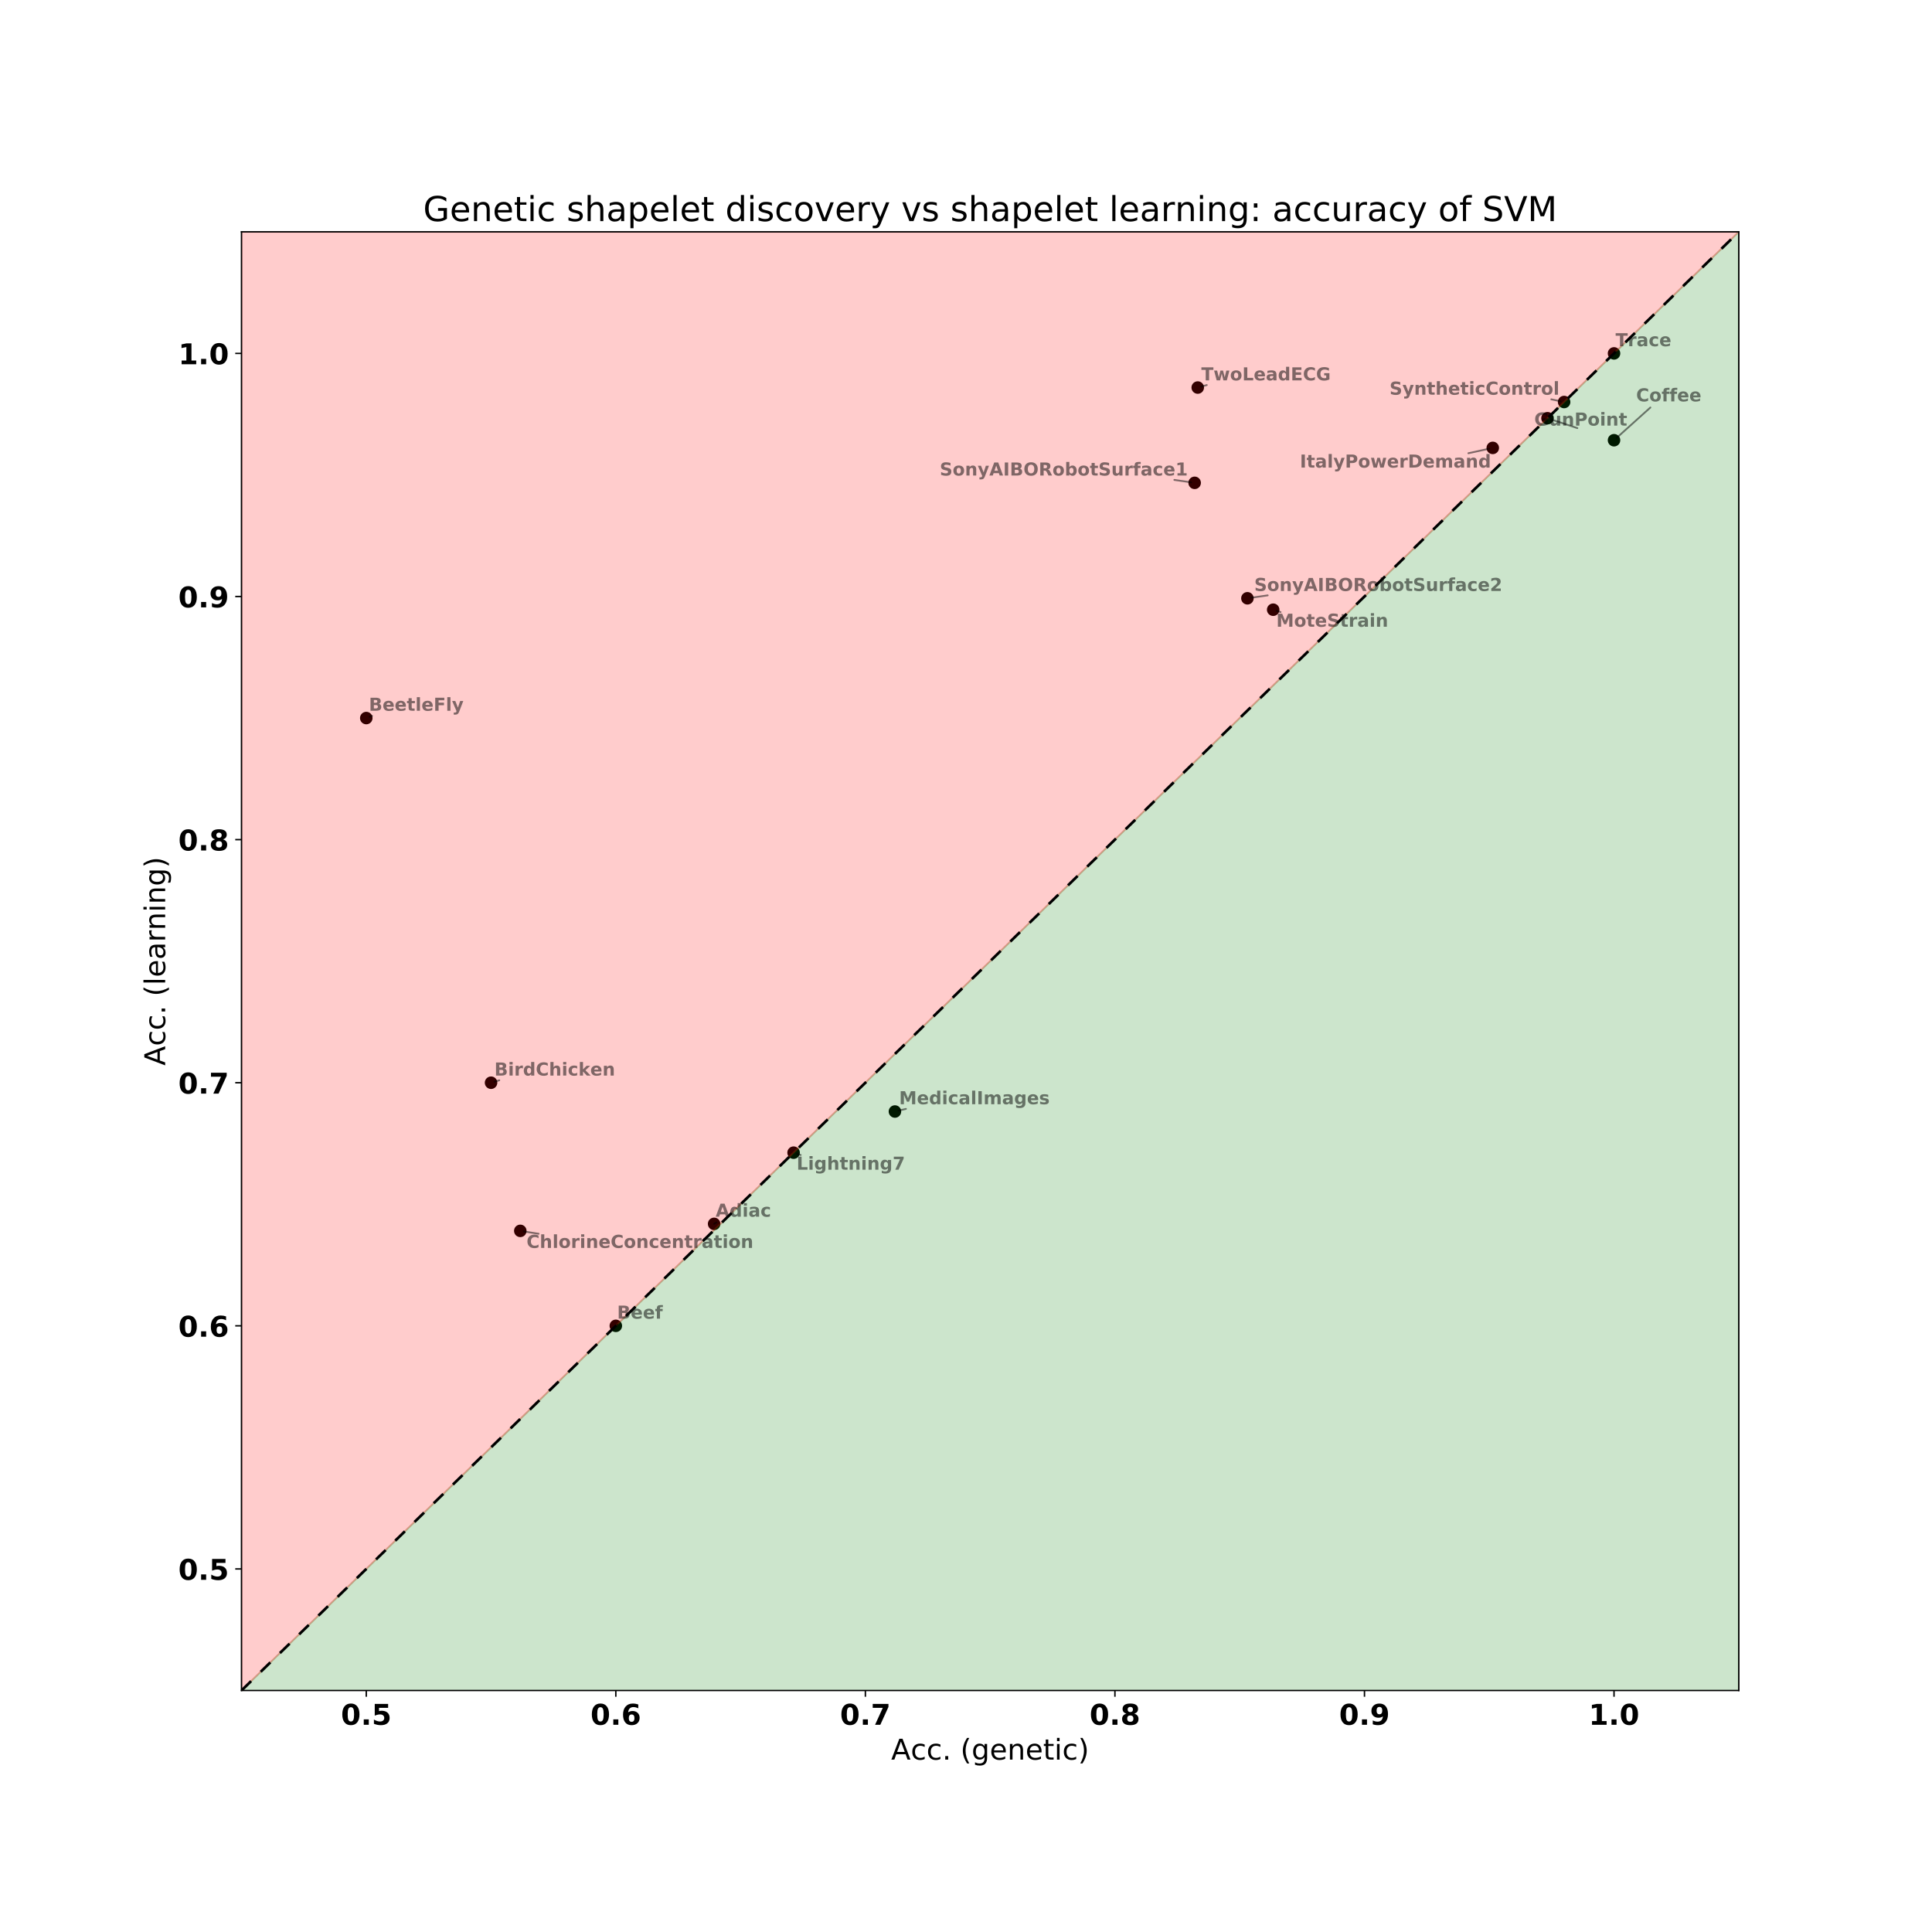 <?xml version="1.0" encoding="utf-8" standalone="no"?>
<!DOCTYPE svg PUBLIC "-//W3C//DTD SVG 1.1//EN"
  "http://www.w3.org/Graphics/SVG/1.1/DTD/svg11.dtd">
<!-- Created with matplotlib (http://matplotlib.org/) -->
<svg height="1080pt" version="1.1" viewBox="0 0 1080 1080" width="1080pt" xmlns="http://www.w3.org/2000/svg" xmlns:xlink="http://www.w3.org/1999/xlink">
 <defs>
  <style type="text/css">
*{stroke-linecap:butt;stroke-linejoin:round;}
  </style>
 </defs>
 <g id="figure_1">
  <g id="patch_1">
   <path d="M 0 1080 
L 1080 1080 
L 1080 0 
L 0 0 
z
" style="fill:#ffffff;"/>
  </g>
  <g id="axes_1">
   <g id="patch_2">
    <path d="M 135 945 
L 972 945 
L 972 129.6 
L 135 129.6 
z
" style="fill:#ffffff;"/>
   </g>
   <g id="PathCollection_1">
    <defs>
     <path d="M 0 3 
C 0.796 3 1.559 2.684 2.121 2.121 
C 2.684 1.559 3 0.796 3 0 
C 3 -0.796 2.684 -1.559 2.121 -2.121 
C 1.559 -2.684 0.796 -3 0 -3 
C -0.796 -3 -1.559 -2.684 -2.121 -2.121 
C -2.684 -1.559 -3 -0.796 -3 0 
C -3 0.796 -2.684 1.559 -2.121 2.121 
C -1.559 2.684 -0.796 3 0 3 
z
" id="mb473ef6252" style="stroke:#000000;"/>
    </defs>
    <g clip-path="url(#p921e14dd23)">
     <use style="stroke:#000000;" x="204.75" xlink:href="#mb473ef6252" y="401.4"/>
     <use style="stroke:#000000;" x="344.25" xlink:href="#mb473ef6252" y="741.15"/>
     <use style="stroke:#000000;" x="399.194" xlink:href="#mb473ef6252" y="684.148"/>
     <use style="stroke:#000000;" x="902.25" xlink:href="#mb473ef6252" y="246.086"/>
     <use style="stroke:#000000;" x="274.5" xlink:href="#mb473ef6252" y="605.25"/>
     <use style="stroke:#000000;" x="290.848" xlink:href="#mb473ef6252" y="688.064"/>
     <use style="stroke:#000000;" x="834.466" xlink:href="#mb473ef6252" y="250.378"/>
     <use style="stroke:#000000;" x="865.05" xlink:href="#mb473ef6252" y="233.79"/>
     <use style="stroke:#000000;" x="443.62" xlink:href="#mb473ef6252" y="644.345"/>
     <use style="stroke:#000000;" x="711.719" xlink:href="#mb473ef6252" y="340.831"/>
     <use style="stroke:#000000;" x="500.27" xlink:href="#mb473ef6252" y="621.343"/>
     <use style="stroke:#000000;" x="667.816" xlink:href="#mb473ef6252" y="269.909"/>
     <use style="stroke:#000000;" x="697.318" xlink:href="#mb473ef6252" y="334.448"/>
     <use style="stroke:#000000;" x="669.546" xlink:href="#mb473ef6252" y="216.64"/>
     <use style="stroke:#000000;" x="874.35" xlink:href="#mb473ef6252" y="224.73"/>
     <use style="stroke:#000000;" x="902.25" xlink:href="#mb473ef6252" y="197.55"/>
    </g>
   </g>
   <g id="PolyCollection_1">
    <path clip-path="url(#p921e14dd23)" d="M 135 1556.55 
L 135 945 
L 143.455 936.764 
L 151.909 928.527 
L 160.364 920.291 
L 168.818 912.055 
L 177.273 903.818 
L 185.727 895.582 
L 194.182 887.345 
L 202.636 879.109 
L 211.091 870.873 
L 219.545 862.636 
L 228 854.4 
L 236.455 846.164 
L 244.909 837.927 
L 253.364 829.691 
L 261.818 821.455 
L 270.273 813.218 
L 278.727 804.982 
L 287.182 796.745 
L 295.636 788.509 
L 304.091 780.273 
L 312.545 772.036 
L 321 763.8 
L 329.455 755.564 
L 337.909 747.327 
L 346.364 739.091 
L 354.818 730.855 
L 363.273 722.618 
L 371.727 714.382 
L 380.182 706.145 
L 388.636 697.909 
L 397.091 689.673 
L 405.545 681.436 
L 414 673.2 
L 422.455 664.964 
L 430.909 656.727 
L 439.364 648.491 
L 447.818 640.255 
L 456.273 632.018 
L 464.727 623.782 
L 473.182 615.545 
L 481.636 607.309 
L 490.091 599.073 
L 498.545 590.836 
L 507 582.6 
L 515.455 574.364 
L 523.909 566.127 
L 532.364 557.891 
L 540.818 549.655 
L 549.273 541.418 
L 557.727 533.182 
L 566.182 524.945 
L 574.636 516.709 
L 583.091 508.473 
L 591.545 500.236 
L 600 492 
L 608.455 483.764 
L 616.909 475.527 
L 625.364 467.291 
L 633.818 459.055 
L 642.273 450.818 
L 650.727 442.582 
L 659.182 434.345 
L 667.636 426.109 
L 676.091 417.873 
L 684.545 409.636 
L 693 401.4 
L 701.455 393.164 
L 709.909 384.927 
L 718.364 376.691 
L 726.818 368.455 
L 735.273 360.218 
L 743.727 351.982 
L 752.182 343.745 
L 760.636 335.509 
L 769.091 327.273 
L 777.545 319.036 
L 786 310.8 
L 794.455 302.564 
L 802.909 294.327 
L 811.364 286.091 
L 819.818 277.855 
L 828.273 269.618 
L 836.727 261.382 
L 845.182 253.145 
L 853.636 244.909 
L 862.091 236.673 
L 870.545 228.436 
L 879 220.2 
L 887.455 211.964 
L 895.909 203.727 
L 904.364 195.491 
L 912.818 187.255 
L 921.273 179.018 
L 929.727 170.782 
L 938.182 162.545 
L 946.636 154.309 
L 955.091 146.073 
L 963.545 137.836 
L 972 129.6 
L 972 1556.55 
L 972 1556.55 
L 963.545 1556.55 
L 955.091 1556.55 
L 946.636 1556.55 
L 938.182 1556.55 
L 929.727 1556.55 
L 921.273 1556.55 
L 912.818 1556.55 
L 904.364 1556.55 
L 895.909 1556.55 
L 887.455 1556.55 
L 879 1556.55 
L 870.545 1556.55 
L 862.091 1556.55 
L 853.636 1556.55 
L 845.182 1556.55 
L 836.727 1556.55 
L 828.273 1556.55 
L 819.818 1556.55 
L 811.364 1556.55 
L 802.909 1556.55 
L 794.455 1556.55 
L 786 1556.55 
L 777.545 1556.55 
L 769.091 1556.55 
L 760.636 1556.55 
L 752.182 1556.55 
L 743.727 1556.55 
L 735.273 1556.55 
L 726.818 1556.55 
L 718.364 1556.55 
L 709.909 1556.55 
L 701.455 1556.55 
L 693 1556.55 
L 684.545 1556.55 
L 676.091 1556.55 
L 667.636 1556.55 
L 659.182 1556.55 
L 650.727 1556.55 
L 642.273 1556.55 
L 633.818 1556.55 
L 625.364 1556.55 
L 616.909 1556.55 
L 608.455 1556.55 
L 600 1556.55 
L 591.545 1556.55 
L 583.091 1556.55 
L 574.636 1556.55 
L 566.182 1556.55 
L 557.727 1556.55 
L 549.273 1556.55 
L 540.818 1556.55 
L 532.364 1556.55 
L 523.909 1556.55 
L 515.455 1556.55 
L 507 1556.55 
L 498.545 1556.55 
L 490.091 1556.55 
L 481.636 1556.55 
L 473.182 1556.55 
L 464.727 1556.55 
L 456.273 1556.55 
L 447.818 1556.55 
L 439.364 1556.55 
L 430.909 1556.55 
L 422.455 1556.55 
L 414 1556.55 
L 405.545 1556.55 
L 397.091 1556.55 
L 388.636 1556.55 
L 380.182 1556.55 
L 371.727 1556.55 
L 363.273 1556.55 
L 354.818 1556.55 
L 346.364 1556.55 
L 337.909 1556.55 
L 329.455 1556.55 
L 321 1556.55 
L 312.545 1556.55 
L 304.091 1556.55 
L 295.636 1556.55 
L 287.182 1556.55 
L 278.727 1556.55 
L 270.273 1556.55 
L 261.818 1556.55 
L 253.364 1556.55 
L 244.909 1556.55 
L 236.455 1556.55 
L 228 1556.55 
L 219.545 1556.55 
L 211.091 1556.55 
L 202.636 1556.55 
L 194.182 1556.55 
L 185.727 1556.55 
L 177.273 1556.55 
L 168.818 1556.55 
L 160.364 1556.55 
L 151.909 1556.55 
L 143.455 1556.55 
L 135 1556.55 
z
" style="fill:#008000;fill-opacity:0.2;stroke:#008000;stroke-opacity:0.2;"/>
   </g>
   <g id="PolyCollection_2">
    <defs>
     <path d="M 135 -950.4 
L 135 -135 
L 143.455 -143.236 
L 151.909 -151.473 
L 160.364 -159.709 
L 168.818 -167.945 
L 177.273 -176.182 
L 185.727 -184.418 
L 194.182 -192.655 
L 202.636 -200.891 
L 211.091 -209.127 
L 219.545 -217.364 
L 228 -225.6 
L 236.455 -233.836 
L 244.909 -242.073 
L 253.364 -250.309 
L 261.818 -258.545 
L 270.273 -266.782 
L 278.727 -275.018 
L 287.182 -283.255 
L 295.636 -291.491 
L 304.091 -299.727 
L 312.545 -307.964 
L 321 -316.2 
L 329.455 -324.436 
L 337.909 -332.673 
L 346.364 -340.909 
L 354.818 -349.145 
L 363.273 -357.382 
L 371.727 -365.618 
L 380.182 -373.855 
L 388.636 -382.091 
L 397.091 -390.327 
L 405.545 -398.564 
L 414 -406.8 
L 422.455 -415.036 
L 430.909 -423.273 
L 439.364 -431.509 
L 447.818 -439.745 
L 456.273 -447.982 
L 464.727 -456.218 
L 473.182 -464.455 
L 481.636 -472.691 
L 490.091 -480.927 
L 498.545 -489.164 
L 507 -497.4 
L 515.455 -505.636 
L 523.909 -513.873 
L 532.364 -522.109 
L 540.818 -530.345 
L 549.273 -538.582 
L 557.727 -546.818 
L 566.182 -555.055 
L 574.636 -563.291 
L 583.091 -571.527 
L 591.545 -579.764 
L 600 -588 
L 608.455 -596.236 
L 616.909 -604.473 
L 625.364 -612.709 
L 633.818 -620.945 
L 642.273 -629.182 
L 650.727 -637.418 
L 659.182 -645.655 
L 667.636 -653.891 
L 676.091 -662.127 
L 684.545 -670.364 
L 693 -678.6 
L 701.455 -686.836 
L 709.909 -695.073 
L 718.364 -703.309 
L 726.818 -711.545 
L 735.273 -719.782 
L 743.727 -728.018 
L 752.182 -736.255 
L 760.636 -744.491 
L 769.091 -752.727 
L 777.545 -760.964 
L 786 -769.2 
L 794.455 -777.436 
L 802.909 -785.673 
L 811.364 -793.909 
L 819.818 -802.145 
L 828.273 -810.382 
L 836.727 -818.618 
L 845.182 -826.855 
L 853.636 -835.091 
L 862.091 -843.327 
L 870.545 -851.564 
L 879 -859.8 
L 887.455 -868.036 
L 895.909 -876.273 
L 904.364 -884.509 
L 912.818 -892.745 
L 921.273 -900.982 
L 929.727 -909.218 
L 938.182 -917.455 
L 946.636 -925.691 
L 955.091 -933.927 
L 963.545 -942.164 
L 972 -950.4 
L 972 -950.4 
L 972 -950.4 
L 963.545 -950.4 
L 955.091 -950.4 
L 946.636 -950.4 
L 938.182 -950.4 
L 929.727 -950.4 
L 921.273 -950.4 
L 912.818 -950.4 
L 904.364 -950.4 
L 895.909 -950.4 
L 887.455 -950.4 
L 879 -950.4 
L 870.545 -950.4 
L 862.091 -950.4 
L 853.636 -950.4 
L 845.182 -950.4 
L 836.727 -950.4 
L 828.273 -950.4 
L 819.818 -950.4 
L 811.364 -950.4 
L 802.909 -950.4 
L 794.455 -950.4 
L 786 -950.4 
L 777.545 -950.4 
L 769.091 -950.4 
L 760.636 -950.4 
L 752.182 -950.4 
L 743.727 -950.4 
L 735.273 -950.4 
L 726.818 -950.4 
L 718.364 -950.4 
L 709.909 -950.4 
L 701.455 -950.4 
L 693 -950.4 
L 684.545 -950.4 
L 676.091 -950.4 
L 667.636 -950.4 
L 659.182 -950.4 
L 650.727 -950.4 
L 642.273 -950.4 
L 633.818 -950.4 
L 625.364 -950.4 
L 616.909 -950.4 
L 608.455 -950.4 
L 600 -950.4 
L 591.545 -950.4 
L 583.091 -950.4 
L 574.636 -950.4 
L 566.182 -950.4 
L 557.727 -950.4 
L 549.273 -950.4 
L 540.818 -950.4 
L 532.364 -950.4 
L 523.909 -950.4 
L 515.455 -950.4 
L 507 -950.4 
L 498.545 -950.4 
L 490.091 -950.4 
L 481.636 -950.4 
L 473.182 -950.4 
L 464.727 -950.4 
L 456.273 -950.4 
L 447.818 -950.4 
L 439.364 -950.4 
L 430.909 -950.4 
L 422.455 -950.4 
L 414 -950.4 
L 405.545 -950.4 
L 397.091 -950.4 
L 388.636 -950.4 
L 380.182 -950.4 
L 371.727 -950.4 
L 363.273 -950.4 
L 354.818 -950.4 
L 346.364 -950.4 
L 337.909 -950.4 
L 329.455 -950.4 
L 321 -950.4 
L 312.545 -950.4 
L 304.091 -950.4 
L 295.636 -950.4 
L 287.182 -950.4 
L 278.727 -950.4 
L 270.273 -950.4 
L 261.818 -950.4 
L 253.364 -950.4 
L 244.909 -950.4 
L 236.455 -950.4 
L 228 -950.4 
L 219.545 -950.4 
L 211.091 -950.4 
L 202.636 -950.4 
L 194.182 -950.4 
L 185.727 -950.4 
L 177.273 -950.4 
L 168.818 -950.4 
L 160.364 -950.4 
L 151.909 -950.4 
L 143.455 -950.4 
L 135 -950.4 
z
" id="m71ed1767f0" style="stroke:#ff0000;stroke-opacity:0.2;"/>
    </defs>
    <g clip-path="url(#p921e14dd23)">
     <use style="fill:#ff0000;fill-opacity:0.2;stroke:#ff0000;stroke-opacity:0.2;" x="0" xlink:href="#m71ed1767f0" y="1080"/>
    </g>
   </g>
   <g id="matplotlib.axis_1">
    <g id="xtick_1">
     <g id="line2d_1">
      <defs>
       <path d="M 0 0 
L 0 3.5 
" id="m756b144ebb" style="stroke:#000000;stroke-width:0.8;"/>
      </defs>
      <g>
       <use style="stroke:#000000;stroke-width:0.8;" x="204.75" xlink:href="#m756b144ebb" y="945"/>
      </g>
     </g>
     <g id="text_1">
      <!-- 0.5 -->
      <defs>
       <path d="M 46 36.531 
Q 46 50.203 43.438 55.781 
Q 40.875 61.375 34.812 61.375 
Q 28.766 61.375 26.172 55.781 
Q 23.578 50.203 23.578 36.531 
Q 23.578 22.703 26.172 17.031 
Q 28.766 11.375 34.812 11.375 
Q 40.828 11.375 43.406 17.031 
Q 46 22.703 46 36.531 
z
M 64.797 36.375 
Q 64.797 18.266 56.984 8.422 
Q 49.172 -1.422 34.812 -1.422 
Q 20.406 -1.422 12.594 8.422 
Q 4.781 18.266 4.781 36.375 
Q 4.781 54.547 12.594 64.375 
Q 20.406 74.219 34.812 74.219 
Q 49.172 74.219 56.984 64.375 
Q 64.797 54.547 64.797 36.375 
z
" id="DejaVuSans-Bold-30"/>
       <path d="M 10.203 18.891 
L 27.781 18.891 
L 27.781 0 
L 10.203 0 
z
" id="DejaVuSans-Bold-2e"/>
       <path d="M 10.594 72.906 
L 57.328 72.906 
L 57.328 59.078 
L 25.594 59.078 
L 25.594 47.797 
Q 27.734 48.391 29.906 48.703 
Q 32.078 49.031 34.422 49.031 
Q 47.75 49.031 55.172 42.359 
Q 62.594 35.688 62.594 23.781 
Q 62.594 11.969 54.516 5.266 
Q 46.438 -1.422 32.078 -1.422 
Q 25.875 -1.422 19.797 -0.219 
Q 13.719 0.984 7.719 3.422 
L 7.719 18.219 
Q 13.672 14.797 19.016 13.078 
Q 24.359 11.375 29.109 11.375 
Q 35.938 11.375 39.859 14.719 
Q 43.797 18.062 43.797 23.781 
Q 43.797 29.547 39.859 32.859 
Q 35.938 36.188 29.109 36.188 
Q 25.047 36.188 20.453 35.125 
Q 15.875 34.078 10.594 31.891 
z
" id="DejaVuSans-Bold-35"/>
      </defs>
      <g transform="translate(190.579 964.158)scale(0.16 -0.16)">
       <use xlink:href="#DejaVuSans-Bold-30"/>
       <use x="69.58" xlink:href="#DejaVuSans-Bold-2e"/>
       <use x="107.568" xlink:href="#DejaVuSans-Bold-35"/>
      </g>
     </g>
    </g>
    <g id="xtick_2">
     <g id="line2d_2">
      <g>
       <use style="stroke:#000000;stroke-width:0.8;" x="344.25" xlink:href="#m756b144ebb" y="945"/>
      </g>
     </g>
     <g id="text_2">
      <!-- 0.6 -->
      <defs>
       <path d="M 36.188 35.984 
Q 31.25 35.984 28.781 32.781 
Q 26.312 29.594 26.312 23.188 
Q 26.312 16.797 28.781 13.594 
Q 31.25 10.406 36.188 10.406 
Q 41.156 10.406 43.625 13.594 
Q 46.094 16.797 46.094 23.188 
Q 46.094 29.594 43.625 32.781 
Q 41.156 35.984 36.188 35.984 
z
M 59.422 71 
L 59.422 57.516 
Q 54.781 59.719 50.672 60.766 
Q 46.578 61.812 42.672 61.812 
Q 34.281 61.812 29.594 57.141 
Q 24.906 52.484 24.125 43.312 
Q 27.344 45.703 31.094 46.891 
Q 34.859 48.094 39.312 48.094 
Q 50.484 48.094 57.344 41.547 
Q 64.203 35.016 64.203 24.422 
Q 64.203 12.703 56.531 5.641 
Q 48.875 -1.422 35.984 -1.422 
Q 21.781 -1.422 13.984 8.172 
Q 6.203 17.781 6.203 35.406 
Q 6.203 53.469 15.312 63.797 
Q 24.422 74.125 40.281 74.125 
Q 45.312 74.125 50.047 73.344 
Q 54.781 72.562 59.422 71 
z
" id="DejaVuSans-Bold-36"/>
      </defs>
      <g transform="translate(330.079 964.158)scale(0.16 -0.16)">
       <use xlink:href="#DejaVuSans-Bold-30"/>
       <use x="69.58" xlink:href="#DejaVuSans-Bold-2e"/>
       <use x="107.568" xlink:href="#DejaVuSans-Bold-36"/>
      </g>
     </g>
    </g>
    <g id="xtick_3">
     <g id="line2d_3">
      <g>
       <use style="stroke:#000000;stroke-width:0.8;" x="483.75" xlink:href="#m756b144ebb" y="945"/>
      </g>
     </g>
     <g id="text_3">
      <!-- 0.7 -->
      <defs>
       <path d="M 6.688 72.906 
L 61.625 72.906 
L 61.625 62.312 
L 33.203 0 
L 14.891 0 
L 41.797 59.078 
L 6.688 59.078 
z
" id="DejaVuSans-Bold-37"/>
      </defs>
      <g transform="translate(469.579 964.158)scale(0.16 -0.16)">
       <use xlink:href="#DejaVuSans-Bold-30"/>
       <use x="69.58" xlink:href="#DejaVuSans-Bold-2e"/>
       <use x="107.568" xlink:href="#DejaVuSans-Bold-37"/>
      </g>
     </g>
    </g>
    <g id="xtick_4">
     <g id="line2d_4">
      <g>
       <use style="stroke:#000000;stroke-width:0.8;" x="623.25" xlink:href="#m756b144ebb" y="945"/>
      </g>
     </g>
     <g id="text_4">
      <!-- 0.8 -->
      <defs>
       <path d="M 34.812 32.625 
Q 29.547 32.625 26.703 29.734 
Q 23.875 26.859 23.875 21.484 
Q 23.875 16.109 26.703 13.25 
Q 29.547 10.406 34.812 10.406 
Q 40.047 10.406 42.828 13.25 
Q 45.609 16.109 45.609 21.484 
Q 45.609 26.906 42.828 29.766 
Q 40.047 32.625 34.812 32.625 
z
M 21.094 38.812 
Q 14.453 40.828 11.078 44.969 
Q 7.719 49.125 7.719 55.328 
Q 7.719 64.547 14.594 69.375 
Q 21.484 74.219 34.812 74.219 
Q 48.047 74.219 54.922 69.406 
Q 61.812 64.594 61.812 55.328 
Q 61.812 49.125 58.422 44.969 
Q 55.031 40.828 48.391 38.812 
Q 55.812 36.766 59.594 32.156 
Q 63.375 27.547 63.375 20.516 
Q 63.375 9.672 56.172 4.125 
Q 48.969 -1.422 34.812 -1.422 
Q 20.609 -1.422 13.359 4.125 
Q 6.109 9.672 6.109 20.516 
Q 6.109 27.547 9.891 32.156 
Q 13.672 36.766 21.094 38.812 
z
M 25.484 53.422 
Q 25.484 49.078 27.906 46.734 
Q 30.328 44.391 34.812 44.391 
Q 39.203 44.391 41.594 46.734 
Q 44 49.078 44 53.422 
Q 44 57.766 41.594 60.078 
Q 39.203 62.406 34.812 62.406 
Q 30.328 62.406 27.906 60.062 
Q 25.484 57.719 25.484 53.422 
z
" id="DejaVuSans-Bold-38"/>
      </defs>
      <g transform="translate(609.079 964.158)scale(0.16 -0.16)">
       <use xlink:href="#DejaVuSans-Bold-30"/>
       <use x="69.58" xlink:href="#DejaVuSans-Bold-2e"/>
       <use x="107.568" xlink:href="#DejaVuSans-Bold-38"/>
      </g>
     </g>
    </g>
    <g id="xtick_5">
     <g id="line2d_5">
      <g>
       <use style="stroke:#000000;stroke-width:0.8;" x="762.75" xlink:href="#m756b144ebb" y="945"/>
      </g>
     </g>
     <g id="text_5">
      <!-- 0.9 -->
      <defs>
       <path d="M 10.016 1.609 
L 10.016 15.094 
Q 14.5 12.984 18.594 11.938 
Q 22.703 10.891 26.703 10.891 
Q 35.109 10.891 39.797 15.547 
Q 44.484 20.219 45.312 29.391 
Q 42 26.953 38.234 25.734 
Q 34.469 24.516 30.078 24.516 
Q 18.891 24.516 12.031 31.031 
Q 5.172 37.547 5.172 48.188 
Q 5.172 59.969 12.812 67.047 
Q 20.453 74.125 33.297 74.125 
Q 47.562 74.125 55.375 64.5 
Q 63.188 54.891 63.188 37.312 
Q 63.188 19.234 54.047 8.906 
Q 44.922 -1.422 29 -1.422 
Q 23.875 -1.422 19.188 -0.656 
Q 14.5 0.094 10.016 1.609 
z
M 33.203 36.719 
Q 38.141 36.719 40.625 39.906 
Q 43.109 43.109 43.109 49.516 
Q 43.109 55.859 40.625 59.078 
Q 38.141 62.312 33.203 62.312 
Q 28.266 62.312 25.781 59.078 
Q 23.297 55.859 23.297 49.516 
Q 23.297 43.109 25.781 39.906 
Q 28.266 36.719 33.203 36.719 
z
" id="DejaVuSans-Bold-39"/>
      </defs>
      <g transform="translate(748.579 964.158)scale(0.16 -0.16)">
       <use xlink:href="#DejaVuSans-Bold-30"/>
       <use x="69.58" xlink:href="#DejaVuSans-Bold-2e"/>
       <use x="107.568" xlink:href="#DejaVuSans-Bold-39"/>
      </g>
     </g>
    </g>
    <g id="xtick_6">
     <g id="line2d_6">
      <g>
       <use style="stroke:#000000;stroke-width:0.8;" x="902.25" xlink:href="#m756b144ebb" y="945"/>
      </g>
     </g>
     <g id="text_6">
      <!-- 1.0 -->
      <defs>
       <path d="M 11.719 12.984 
L 28.328 12.984 
L 28.328 60.109 
L 11.281 56.594 
L 11.281 69.391 
L 28.219 72.906 
L 46.094 72.906 
L 46.094 12.984 
L 62.703 12.984 
L 62.703 0 
L 11.719 0 
z
" id="DejaVuSans-Bold-31"/>
      </defs>
      <g transform="translate(888.079 964.158)scale(0.16 -0.16)">
       <use xlink:href="#DejaVuSans-Bold-31"/>
       <use x="69.58" xlink:href="#DejaVuSans-Bold-2e"/>
       <use x="107.568" xlink:href="#DejaVuSans-Bold-30"/>
      </g>
     </g>
    </g>
    <g id="text_7">
     <!-- Acc. (genetic) -->
     <defs>
      <path d="M 34.188 63.188 
L 20.797 26.906 
L 47.609 26.906 
z
M 28.609 72.906 
L 39.797 72.906 
L 67.578 0 
L 57.328 0 
L 50.688 18.703 
L 17.828 18.703 
L 11.188 0 
L 0.781 0 
z
" id="DejaVuSans-41"/>
      <path d="M 48.781 52.594 
L 48.781 44.188 
Q 44.969 46.297 41.141 47.344 
Q 37.312 48.391 33.406 48.391 
Q 24.656 48.391 19.812 42.844 
Q 14.984 37.312 14.984 27.297 
Q 14.984 17.281 19.812 11.734 
Q 24.656 6.203 33.406 6.203 
Q 37.312 6.203 41.141 7.25 
Q 44.969 8.297 48.781 10.406 
L 48.781 2.094 
Q 45.016 0.344 40.984 -0.531 
Q 36.969 -1.422 32.422 -1.422 
Q 20.062 -1.422 12.781 6.344 
Q 5.516 14.109 5.516 27.297 
Q 5.516 40.672 12.859 48.328 
Q 20.219 56 33.016 56 
Q 37.156 56 41.109 55.141 
Q 45.062 54.297 48.781 52.594 
z
" id="DejaVuSans-63"/>
      <path d="M 10.688 12.406 
L 21 12.406 
L 21 0 
L 10.688 0 
z
" id="DejaVuSans-2e"/>
      <path id="DejaVuSans-20"/>
      <path d="M 31 75.875 
Q 24.469 64.656 21.281 53.656 
Q 18.109 42.672 18.109 31.391 
Q 18.109 20.125 21.312 9.062 
Q 24.516 -2 31 -13.188 
L 23.188 -13.188 
Q 15.875 -1.703 12.234 9.375 
Q 8.594 20.453 8.594 31.391 
Q 8.594 42.281 12.203 53.312 
Q 15.828 64.359 23.188 75.875 
z
" id="DejaVuSans-28"/>
      <path d="M 45.406 27.984 
Q 45.406 37.75 41.375 43.109 
Q 37.359 48.484 30.078 48.484 
Q 22.859 48.484 18.828 43.109 
Q 14.797 37.75 14.797 27.984 
Q 14.797 18.266 18.828 12.891 
Q 22.859 7.516 30.078 7.516 
Q 37.359 7.516 41.375 12.891 
Q 45.406 18.266 45.406 27.984 
z
M 54.391 6.781 
Q 54.391 -7.172 48.188 -13.984 
Q 42 -20.797 29.203 -20.797 
Q 24.469 -20.797 20.266 -20.094 
Q 16.062 -19.391 12.109 -17.922 
L 12.109 -9.188 
Q 16.062 -11.328 19.922 -12.344 
Q 23.781 -13.375 27.781 -13.375 
Q 36.625 -13.375 41.016 -8.766 
Q 45.406 -4.156 45.406 5.172 
L 45.406 9.625 
Q 42.625 4.781 38.281 2.391 
Q 33.938 0 27.875 0 
Q 17.828 0 11.672 7.656 
Q 5.516 15.328 5.516 27.984 
Q 5.516 40.672 11.672 48.328 
Q 17.828 56 27.875 56 
Q 33.938 56 38.281 53.609 
Q 42.625 51.219 45.406 46.391 
L 45.406 54.688 
L 54.391 54.688 
z
" id="DejaVuSans-67"/>
      <path d="M 56.203 29.594 
L 56.203 25.203 
L 14.891 25.203 
Q 15.484 15.922 20.484 11.062 
Q 25.484 6.203 34.422 6.203 
Q 39.594 6.203 44.453 7.469 
Q 49.312 8.734 54.109 11.281 
L 54.109 2.781 
Q 49.266 0.734 44.188 -0.344 
Q 39.109 -1.422 33.891 -1.422 
Q 20.797 -1.422 13.156 6.188 
Q 5.516 13.812 5.516 26.812 
Q 5.516 40.234 12.766 48.109 
Q 20.016 56 32.328 56 
Q 43.359 56 49.781 48.891 
Q 56.203 41.797 56.203 29.594 
z
M 47.219 32.234 
Q 47.125 39.594 43.094 43.984 
Q 39.062 48.391 32.422 48.391 
Q 24.906 48.391 20.391 44.141 
Q 15.875 39.891 15.188 32.172 
z
" id="DejaVuSans-65"/>
      <path d="M 54.891 33.016 
L 54.891 0 
L 45.906 0 
L 45.906 32.719 
Q 45.906 40.484 42.875 44.328 
Q 39.844 48.188 33.797 48.188 
Q 26.516 48.188 22.312 43.547 
Q 18.109 38.922 18.109 30.906 
L 18.109 0 
L 9.078 0 
L 9.078 54.688 
L 18.109 54.688 
L 18.109 46.188 
Q 21.344 51.125 25.703 53.562 
Q 30.078 56 35.797 56 
Q 45.219 56 50.047 50.172 
Q 54.891 44.344 54.891 33.016 
z
" id="DejaVuSans-6e"/>
      <path d="M 18.312 70.219 
L 18.312 54.688 
L 36.812 54.688 
L 36.812 47.703 
L 18.312 47.703 
L 18.312 18.016 
Q 18.312 11.328 20.141 9.422 
Q 21.969 7.516 27.594 7.516 
L 36.812 7.516 
L 36.812 0 
L 27.594 0 
Q 17.188 0 13.234 3.875 
Q 9.281 7.766 9.281 18.016 
L 9.281 47.703 
L 2.688 47.703 
L 2.688 54.688 
L 9.281 54.688 
L 9.281 70.219 
z
" id="DejaVuSans-74"/>
      <path d="M 9.422 54.688 
L 18.406 54.688 
L 18.406 0 
L 9.422 0 
z
M 9.422 75.984 
L 18.406 75.984 
L 18.406 64.594 
L 9.422 64.594 
z
" id="DejaVuSans-69"/>
      <path d="M 8.016 75.875 
L 15.828 75.875 
Q 23.141 64.359 26.781 53.312 
Q 30.422 42.281 30.422 31.391 
Q 30.422 20.453 26.781 9.375 
Q 23.141 -1.703 15.828 -13.188 
L 8.016 -13.188 
Q 14.5 -2 17.703 9.062 
Q 20.906 20.125 20.906 31.391 
Q 20.906 42.672 17.703 53.656 
Q 14.5 64.656 8.016 75.875 
z
" id="DejaVuSans-29"/>
     </defs>
     <g transform="translate(498.152 983.643)scale(0.16 -0.16)">
      <use xlink:href="#DejaVuSans-41"/>
      <use x="68.393" xlink:href="#DejaVuSans-63"/>
      <use x="123.373" xlink:href="#DejaVuSans-63"/>
      <use x="178.354" xlink:href="#DejaVuSans-2e"/>
      <use x="210.141" xlink:href="#DejaVuSans-20"/>
      <use x="241.928" xlink:href="#DejaVuSans-28"/>
      <use x="280.941" xlink:href="#DejaVuSans-67"/>
      <use x="344.418" xlink:href="#DejaVuSans-65"/>
      <use x="405.941" xlink:href="#DejaVuSans-6e"/>
      <use x="469.32" xlink:href="#DejaVuSans-65"/>
      <use x="530.844" xlink:href="#DejaVuSans-74"/>
      <use x="570.053" xlink:href="#DejaVuSans-69"/>
      <use x="597.836" xlink:href="#DejaVuSans-63"/>
      <use x="652.816" xlink:href="#DejaVuSans-29"/>
     </g>
    </g>
   </g>
   <g id="matplotlib.axis_2">
    <g id="ytick_1">
     <g id="line2d_7">
      <defs>
       <path d="M 0 0 
L -3.5 0 
" id="m65a72f02a3" style="stroke:#000000;stroke-width:0.8;"/>
      </defs>
      <g>
       <use style="stroke:#000000;stroke-width:0.8;" x="135" xlink:href="#m65a72f02a3" y="877.05"/>
      </g>
     </g>
     <g id="text_8">
      <!-- 0.5 -->
      <g transform="translate(99.657 883.129)scale(0.16 -0.16)">
       <use xlink:href="#DejaVuSans-Bold-30"/>
       <use x="69.58" xlink:href="#DejaVuSans-Bold-2e"/>
       <use x="107.568" xlink:href="#DejaVuSans-Bold-35"/>
      </g>
     </g>
    </g>
    <g id="ytick_2">
     <g id="line2d_8">
      <g>
       <use style="stroke:#000000;stroke-width:0.8;" x="135" xlink:href="#m65a72f02a3" y="741.15"/>
      </g>
     </g>
     <g id="text_9">
      <!-- 0.6 -->
      <g transform="translate(99.657 747.229)scale(0.16 -0.16)">
       <use xlink:href="#DejaVuSans-Bold-30"/>
       <use x="69.58" xlink:href="#DejaVuSans-Bold-2e"/>
       <use x="107.568" xlink:href="#DejaVuSans-Bold-36"/>
      </g>
     </g>
    </g>
    <g id="ytick_3">
     <g id="line2d_9">
      <g>
       <use style="stroke:#000000;stroke-width:0.8;" x="135" xlink:href="#m65a72f02a3" y="605.25"/>
      </g>
     </g>
     <g id="text_10">
      <!-- 0.7 -->
      <g transform="translate(99.657 611.329)scale(0.16 -0.16)">
       <use xlink:href="#DejaVuSans-Bold-30"/>
       <use x="69.58" xlink:href="#DejaVuSans-Bold-2e"/>
       <use x="107.568" xlink:href="#DejaVuSans-Bold-37"/>
      </g>
     </g>
    </g>
    <g id="ytick_4">
     <g id="line2d_10">
      <g>
       <use style="stroke:#000000;stroke-width:0.8;" x="135" xlink:href="#m65a72f02a3" y="469.35"/>
      </g>
     </g>
     <g id="text_11">
      <!-- 0.8 -->
      <g transform="translate(99.657 475.429)scale(0.16 -0.16)">
       <use xlink:href="#DejaVuSans-Bold-30"/>
       <use x="69.58" xlink:href="#DejaVuSans-Bold-2e"/>
       <use x="107.568" xlink:href="#DejaVuSans-Bold-38"/>
      </g>
     </g>
    </g>
    <g id="ytick_5">
     <g id="line2d_11">
      <g>
       <use style="stroke:#000000;stroke-width:0.8;" x="135" xlink:href="#m65a72f02a3" y="333.45"/>
      </g>
     </g>
     <g id="text_12">
      <!-- 0.9 -->
      <g transform="translate(99.657 339.529)scale(0.16 -0.16)">
       <use xlink:href="#DejaVuSans-Bold-30"/>
       <use x="69.58" xlink:href="#DejaVuSans-Bold-2e"/>
       <use x="107.568" xlink:href="#DejaVuSans-Bold-39"/>
      </g>
     </g>
    </g>
    <g id="ytick_6">
     <g id="line2d_12">
      <g>
       <use style="stroke:#000000;stroke-width:0.8;" x="135" xlink:href="#m65a72f02a3" y="197.55"/>
      </g>
     </g>
     <g id="text_13">
      <!-- 1.0 -->
      <g transform="translate(99.657 203.629)scale(0.16 -0.16)">
       <use xlink:href="#DejaVuSans-Bold-31"/>
       <use x="69.58" xlink:href="#DejaVuSans-Bold-2e"/>
       <use x="107.568" xlink:href="#DejaVuSans-Bold-30"/>
      </g>
     </g>
    </g>
    <g id="text_14">
     <!-- Acc. (learning) -->
     <defs>
      <path d="M 9.422 75.984 
L 18.406 75.984 
L 18.406 0 
L 9.422 0 
z
" id="DejaVuSans-6c"/>
      <path d="M 34.281 27.484 
Q 23.391 27.484 19.188 25 
Q 14.984 22.516 14.984 16.5 
Q 14.984 11.719 18.141 8.906 
Q 21.297 6.109 26.703 6.109 
Q 34.188 6.109 38.703 11.406 
Q 43.219 16.703 43.219 25.484 
L 43.219 27.484 
z
M 52.203 31.203 
L 52.203 0 
L 43.219 0 
L 43.219 8.297 
Q 40.141 3.328 35.547 0.953 
Q 30.953 -1.422 24.312 -1.422 
Q 15.922 -1.422 10.953 3.297 
Q 6 8.016 6 15.922 
Q 6 25.141 12.172 29.828 
Q 18.359 34.516 30.609 34.516 
L 43.219 34.516 
L 43.219 35.406 
Q 43.219 41.609 39.141 45 
Q 35.062 48.391 27.688 48.391 
Q 23 48.391 18.547 47.266 
Q 14.109 46.141 10.016 43.891 
L 10.016 52.203 
Q 14.938 54.109 19.578 55.047 
Q 24.219 56 28.609 56 
Q 40.484 56 46.344 49.844 
Q 52.203 43.703 52.203 31.203 
z
" id="DejaVuSans-61"/>
      <path d="M 41.109 46.297 
Q 39.594 47.172 37.812 47.578 
Q 36.031 48 33.891 48 
Q 26.266 48 22.188 43.047 
Q 18.109 38.094 18.109 28.812 
L 18.109 0 
L 9.078 0 
L 9.078 54.688 
L 18.109 54.688 
L 18.109 46.188 
Q 20.953 51.172 25.484 53.578 
Q 30.031 56 36.531 56 
Q 37.453 56 38.578 55.875 
Q 39.703 55.766 41.062 55.516 
z
" id="DejaVuSans-72"/>
     </defs>
     <g transform="translate(92.33 595.673)rotate(-90)scale(0.16 -0.16)">
      <use xlink:href="#DejaVuSans-41"/>
      <use x="68.393" xlink:href="#DejaVuSans-63"/>
      <use x="123.373" xlink:href="#DejaVuSans-63"/>
      <use x="178.354" xlink:href="#DejaVuSans-2e"/>
      <use x="210.141" xlink:href="#DejaVuSans-20"/>
      <use x="241.928" xlink:href="#DejaVuSans-28"/>
      <use x="280.941" xlink:href="#DejaVuSans-6c"/>
      <use x="308.725" xlink:href="#DejaVuSans-65"/>
      <use x="370.248" xlink:href="#DejaVuSans-61"/>
      <use x="431.527" xlink:href="#DejaVuSans-72"/>
      <use x="472.625" xlink:href="#DejaVuSans-6e"/>
      <use x="536.004" xlink:href="#DejaVuSans-69"/>
      <use x="563.787" xlink:href="#DejaVuSans-6e"/>
      <use x="627.166" xlink:href="#DejaVuSans-67"/>
      <use x="690.643" xlink:href="#DejaVuSans-29"/>
     </g>
    </g>
   </g>
   <g id="line2d_13">
    <path clip-path="url(#p921e14dd23)" d="M 135 945 
L 143.455 936.764 
L 151.909 928.527 
L 160.364 920.291 
L 168.818 912.055 
L 177.273 903.818 
L 185.727 895.582 
L 194.182 887.345 
L 202.636 879.109 
L 211.091 870.873 
L 219.545 862.636 
L 228 854.4 
L 236.455 846.164 
L 244.909 837.927 
L 253.364 829.691 
L 261.818 821.455 
L 270.273 813.218 
L 278.727 804.982 
L 287.182 796.745 
L 295.636 788.509 
L 304.091 780.273 
L 312.545 772.036 
L 321 763.8 
L 329.455 755.564 
L 337.909 747.327 
L 346.364 739.091 
L 354.818 730.855 
L 363.273 722.618 
L 371.727 714.382 
L 380.182 706.145 
L 388.636 697.909 
L 397.091 689.673 
L 405.545 681.436 
L 414 673.2 
L 422.455 664.964 
L 430.909 656.727 
L 439.364 648.491 
L 447.818 640.255 
L 456.273 632.018 
L 464.727 623.782 
L 473.182 615.545 
L 481.636 607.309 
L 490.091 599.073 
L 498.545 590.836 
L 507 582.6 
L 515.455 574.364 
L 523.909 566.127 
L 532.364 557.891 
L 540.818 549.655 
L 549.273 541.418 
L 557.727 533.182 
L 566.182 524.945 
L 574.636 516.709 
L 583.091 508.473 
L 591.545 500.236 
L 600 492 
L 608.455 483.764 
L 616.909 475.527 
L 625.364 467.291 
L 633.818 459.055 
L 642.273 450.818 
L 650.727 442.582 
L 659.182 434.345 
L 667.636 426.109 
L 676.091 417.873 
L 684.545 409.636 
L 693 401.4 
L 701.455 393.164 
L 709.909 384.927 
L 718.364 376.691 
L 726.818 368.455 
L 735.273 360.218 
L 743.727 351.982 
L 752.182 343.745 
L 760.636 335.509 
L 769.091 327.273 
L 777.545 319.036 
L 786 310.8 
L 794.455 302.564 
L 802.909 294.327 
L 811.364 286.091 
L 819.818 277.855 
L 828.273 269.618 
L 836.727 261.382 
L 845.182 253.145 
L 853.636 244.909 
L 862.091 236.673 
L 870.545 228.436 
L 879 220.2 
L 887.455 211.964 
L 895.909 203.727 
L 904.364 195.491 
L 912.818 187.255 
L 921.273 179.018 
L 929.727 170.782 
L 938.182 162.545 
L 946.636 154.309 
L 955.091 146.073 
L 963.545 137.836 
L 972 129.6 
" style="fill:none;stroke:#000000;stroke-dasharray:7.5,7.5;stroke-dashoffset:0;stroke-width:1.5;"/>
   </g>
   <g id="patch_3">
    <path d="M 135 945 
L 135 129.6 
" style="fill:none;stroke:#000000;stroke-linecap:square;stroke-linejoin:miter;stroke-width:0.8;"/>
   </g>
   <g id="patch_4">
    <path d="M 972 945 
L 972 129.6 
" style="fill:none;stroke:#000000;stroke-linecap:square;stroke-linejoin:miter;stroke-width:0.8;"/>
   </g>
   <g id="patch_5">
    <path d="M 135 945 
L 972 945 
" style="fill:none;stroke:#000000;stroke-linecap:square;stroke-linejoin:miter;stroke-width:0.8;"/>
   </g>
   <g id="patch_6">
    <path d="M 135 129.6 
L 972 129.6 
" style="fill:none;stroke:#000000;stroke-linecap:square;stroke-linejoin:miter;stroke-width:0.8;"/>
   </g>
   <g id="text_15">
    <!-- BeetleFly -->
    <defs>
     <path d="M 38.375 44.672 
Q 42.828 44.672 45.109 46.625 
Q 47.406 48.578 47.406 52.391 
Q 47.406 56.156 45.109 58.125 
Q 42.828 60.109 38.375 60.109 
L 27.984 60.109 
L 27.984 44.672 
z
M 39.016 12.797 
Q 44.672 12.797 47.531 15.188 
Q 50.391 17.578 50.391 22.406 
Q 50.391 27.156 47.562 29.516 
Q 44.734 31.891 39.016 31.891 
L 27.984 31.891 
L 27.984 12.797 
z
M 56.5 39.016 
Q 62.547 37.25 65.859 32.516 
Q 69.188 27.781 69.188 20.906 
Q 69.188 10.359 62.062 5.172 
Q 54.938 0 40.375 0 
L 9.188 0 
L 9.188 72.906 
L 37.406 72.906 
Q 52.594 72.906 59.406 68.312 
Q 66.219 63.719 66.219 53.609 
Q 66.219 48.297 63.719 44.562 
Q 61.234 40.828 56.5 39.016 
z
" id="DejaVuSans-Bold-42"/>
     <path d="M 62.984 27.484 
L 62.984 22.516 
L 22.125 22.516 
Q 22.75 16.359 26.562 13.281 
Q 30.375 10.203 37.203 10.203 
Q 42.719 10.203 48.5 11.844 
Q 54.297 13.484 60.406 16.797 
L 60.406 3.328 
Q 54.203 0.984 48 -0.219 
Q 41.797 -1.422 35.594 -1.422 
Q 20.75 -1.422 12.516 6.125 
Q 4.297 13.672 4.297 27.297 
Q 4.297 40.672 12.375 48.328 
Q 20.453 56 34.625 56 
Q 47.516 56 55.25 48.234 
Q 62.984 40.484 62.984 27.484 
z
M 45.016 33.297 
Q 45.016 38.281 42.109 41.328 
Q 39.203 44.391 34.516 44.391 
Q 29.438 44.391 26.266 41.531 
Q 23.094 38.672 22.312 33.297 
z
" id="DejaVuSans-Bold-65"/>
     <path d="M 27.484 70.219 
L 27.484 54.688 
L 45.516 54.688 
L 45.516 42.188 
L 27.484 42.188 
L 27.484 19 
Q 27.484 15.188 29 13.844 
Q 30.516 12.5 35.016 12.5 
L 44 12.5 
L 44 0 
L 29 0 
Q 18.656 0 14.328 4.312 
Q 10.016 8.641 10.016 19 
L 10.016 42.188 
L 1.312 42.188 
L 1.312 54.688 
L 10.016 54.688 
L 10.016 70.219 
z
" id="DejaVuSans-Bold-74"/>
     <path d="M 8.406 75.984 
L 25.875 75.984 
L 25.875 0 
L 8.406 0 
z
" id="DejaVuSans-Bold-6c"/>
     <path d="M 9.188 72.906 
L 59.906 72.906 
L 59.906 58.688 
L 27.984 58.688 
L 27.984 45.125 
L 58.016 45.125 
L 58.016 30.906 
L 27.984 30.906 
L 27.984 0 
L 9.188 0 
z
" id="DejaVuSans-Bold-46"/>
     <path d="M 1.219 54.688 
L 18.703 54.688 
L 33.406 17.578 
L 45.906 54.688 
L 63.375 54.688 
L 40.375 -5.172 
Q 36.922 -14.312 32.297 -17.938 
Q 27.688 -21.578 20.125 -21.578 
L 10.016 -21.578 
L 10.016 -10.109 
L 15.484 -10.109 
Q 19.922 -10.109 21.938 -8.688 
Q 23.969 -7.281 25.094 -3.609 
L 25.594 -2.094 
z
" id="DejaVuSans-Bold-79"/>
    </defs>
    <g style="opacity:0.5;" transform="translate(206.201 397.317)scale(0.1 -0.1)">
     <use xlink:href="#DejaVuSans-Bold-42"/>
     <use x="76.221" xlink:href="#DejaVuSans-Bold-65"/>
     <use x="144.043" xlink:href="#DejaVuSans-Bold-65"/>
     <use x="211.865" xlink:href="#DejaVuSans-Bold-74"/>
     <use x="259.668" xlink:href="#DejaVuSans-Bold-6c"/>
     <use x="293.945" xlink:href="#DejaVuSans-Bold-65"/>
     <use x="361.768" xlink:href="#DejaVuSans-Bold-46"/>
     <use x="430.078" xlink:href="#DejaVuSans-Bold-6c"/>
     <use x="464.355" xlink:href="#DejaVuSans-Bold-79"/>
    </g>
   </g>
   <g id="text_16">
    <!-- Beef -->
    <defs>
     <path d="M 44.391 75.984 
L 44.391 64.5 
L 34.719 64.5 
Q 31 64.5 29.531 63.156 
Q 28.078 61.812 28.078 58.5 
L 28.078 54.688 
L 43.016 54.688 
L 43.016 42.188 
L 28.078 42.188 
L 28.078 0 
L 10.594 0 
L 10.594 42.188 
L 1.906 42.188 
L 1.906 54.688 
L 10.594 54.688 
L 10.594 58.5 
Q 10.594 67.438 15.578 71.703 
Q 20.562 75.984 31 75.984 
z
" id="DejaVuSans-Bold-66"/>
    </defs>
    <g style="opacity:0.5;" transform="translate(344.951 737.145)scale(0.1 -0.1)">
     <use xlink:href="#DejaVuSans-Bold-42"/>
     <use x="76.221" xlink:href="#DejaVuSans-Bold-65"/>
     <use x="144.043" xlink:href="#DejaVuSans-Bold-65"/>
     <use x="211.865" xlink:href="#DejaVuSans-Bold-66"/>
    </g>
   </g>
   <g id="text_17">
    <!-- Adiac -->
    <defs>
     <path d="M 53.422 13.281 
L 24.031 13.281 
L 19.391 0 
L 0.484 0 
L 27.484 72.906 
L 49.906 72.906 
L 76.906 0 
L 58.016 0 
z
M 28.719 26.812 
L 48.688 26.812 
L 38.719 55.812 
z
" id="DejaVuSans-Bold-41"/>
     <path d="M 45.609 46.688 
L 45.609 75.984 
L 63.188 75.984 
L 63.188 0 
L 45.609 0 
L 45.609 7.906 
Q 42 3.078 37.641 0.828 
Q 33.297 -1.422 27.594 -1.422 
Q 17.484 -1.422 10.984 6.609 
Q 4.5 14.656 4.5 27.297 
Q 4.5 39.938 10.984 47.969 
Q 17.484 56 27.594 56 
Q 33.25 56 37.625 53.734 
Q 42 51.469 45.609 46.688 
z
M 34.078 11.281 
Q 39.703 11.281 42.656 15.375 
Q 45.609 19.484 45.609 27.297 
Q 45.609 35.109 42.656 39.203 
Q 39.703 43.312 34.078 43.312 
Q 28.516 43.312 25.562 39.203 
Q 22.609 35.109 22.609 27.297 
Q 22.609 19.484 25.562 15.375 
Q 28.516 11.281 34.078 11.281 
z
" id="DejaVuSans-Bold-64"/>
     <path d="M 8.406 54.688 
L 25.875 54.688 
L 25.875 0 
L 8.406 0 
z
M 8.406 75.984 
L 25.875 75.984 
L 25.875 61.719 
L 8.406 61.719 
z
" id="DejaVuSans-Bold-69"/>
     <path d="M 32.906 24.609 
Q 27.438 24.609 24.672 22.75 
Q 21.922 20.906 21.922 17.281 
Q 21.922 13.969 24.141 12.078 
Q 26.375 10.203 30.328 10.203 
Q 35.25 10.203 38.625 13.734 
Q 42 17.281 42 22.609 
L 42 24.609 
z
M 59.625 31.203 
L 59.625 0 
L 42 0 
L 42 8.109 
Q 38.484 3.125 34.078 0.844 
Q 29.688 -1.422 23.391 -1.422 
Q 14.891 -1.422 9.594 3.531 
Q 4.297 8.5 4.297 16.406 
Q 4.297 26.031 10.906 30.516 
Q 17.531 35.016 31.688 35.016 
L 42 35.016 
L 42 36.375 
Q 42 40.531 38.719 42.453 
Q 35.453 44.391 28.516 44.391 
Q 22.906 44.391 18.062 43.266 
Q 13.234 42.141 9.078 39.891 
L 9.078 53.219 
Q 14.703 54.594 20.359 55.297 
Q 26.031 56 31.688 56 
Q 46.484 56 53.047 50.172 
Q 59.625 44.344 59.625 31.203 
z
" id="DejaVuSans-Bold-61"/>
     <path d="M 52.594 52.984 
L 52.594 38.719 
Q 49.031 41.156 45.438 42.328 
Q 41.844 43.5 37.984 43.5 
Q 30.672 43.5 26.594 39.234 
Q 22.516 34.969 22.516 27.297 
Q 22.516 19.625 26.594 15.344 
Q 30.672 11.078 37.984 11.078 
Q 42.094 11.078 45.781 12.297 
Q 49.469 13.531 52.594 15.922 
L 52.594 1.609 
Q 48.484 0.094 44.266 -0.656 
Q 40.047 -1.422 35.797 -1.422 
Q 21 -1.422 12.641 6.172 
Q 4.297 13.766 4.297 27.297 
Q 4.297 40.828 12.641 48.406 
Q 21 56 35.797 56 
Q 40.094 56 44.266 55.25 
Q 48.438 54.5 52.594 52.984 
z
" id="DejaVuSans-Bold-63"/>
    </defs>
    <g style="opacity:0.5;" transform="translate(400.05 680.144)scale(0.1 -0.1)">
     <use xlink:href="#DejaVuSans-Bold-41"/>
     <use x="77.393" xlink:href="#DejaVuSans-Bold-64"/>
     <use x="148.975" xlink:href="#DejaVuSans-Bold-69"/>
     <use x="183.252" xlink:href="#DejaVuSans-Bold-61"/>
     <use x="250.732" xlink:href="#DejaVuSans-Bold-63"/>
    </g>
   </g>
   <g id="text_18">
    <!-- Coffee -->
    <defs>
     <path d="M 67 4 
Q 61.812 1.312 56.203 -0.047 
Q 50.594 -1.422 44.484 -1.422 
Q 26.266 -1.422 15.625 8.766 
Q 4.984 18.953 4.984 36.375 
Q 4.984 53.859 15.625 64.031 
Q 26.266 74.219 44.484 74.219 
Q 50.594 74.219 56.203 72.844 
Q 61.812 71.484 67 68.797 
L 67 53.719 
Q 61.766 57.281 56.688 58.938 
Q 51.609 60.594 46 60.594 
Q 35.938 60.594 30.172 54.141 
Q 24.422 47.703 24.422 36.375 
Q 24.422 25.094 30.172 18.641 
Q 35.938 12.203 46 12.203 
Q 51.609 12.203 56.688 13.859 
Q 61.766 15.531 67 19.094 
z
" id="DejaVuSans-Bold-43"/>
     <path d="M 34.422 43.5 
Q 28.609 43.5 25.562 39.328 
Q 22.516 35.156 22.516 27.297 
Q 22.516 19.438 25.562 15.25 
Q 28.609 11.078 34.422 11.078 
Q 40.141 11.078 43.156 15.25 
Q 46.188 19.438 46.188 27.297 
Q 46.188 35.156 43.156 39.328 
Q 40.141 43.5 34.422 43.5 
z
M 34.422 56 
Q 48.531 56 56.469 48.375 
Q 64.406 40.766 64.406 27.297 
Q 64.406 13.812 56.469 6.188 
Q 48.531 -1.422 34.422 -1.422 
Q 20.266 -1.422 12.281 6.188 
Q 4.297 13.812 4.297 27.297 
Q 4.297 40.766 12.281 48.375 
Q 20.266 56 34.422 56 
z
" id="DejaVuSans-Bold-6f"/>
    </defs>
    <g style="opacity:0.5;" transform="translate(914.615 224.383)scale(0.1 -0.1)">
     <use xlink:href="#DejaVuSans-Bold-43"/>
     <use x="73.389" xlink:href="#DejaVuSans-Bold-6f"/>
     <use x="142.09" xlink:href="#DejaVuSans-Bold-66"/>
     <use x="185.596" xlink:href="#DejaVuSans-Bold-66"/>
     <use x="229.102" xlink:href="#DejaVuSans-Bold-65"/>
     <use x="296.924" xlink:href="#DejaVuSans-Bold-65"/>
    </g>
   </g>
   <g id="text_19">
    <!-- BirdChicken -->
    <defs>
     <path d="M 49.031 39.797 
Q 46.734 40.875 44.453 41.375 
Q 42.188 41.891 39.891 41.891 
Q 33.156 41.891 29.516 37.562 
Q 25.875 33.25 25.875 25.203 
L 25.875 0 
L 8.406 0 
L 8.406 54.688 
L 25.875 54.688 
L 25.875 45.703 
Q 29.25 51.078 33.609 53.531 
Q 37.984 56 44.094 56 
Q 44.969 56 45.984 55.922 
Q 47.016 55.859 48.969 55.609 
z
" id="DejaVuSans-Bold-72"/>
     <path d="M 63.375 33.297 
L 63.375 0 
L 45.797 0 
L 45.797 5.422 
L 45.797 25.391 
Q 45.797 32.562 45.484 35.25 
Q 45.172 37.938 44.391 39.203 
Q 43.359 40.922 41.594 41.875 
Q 39.844 42.828 37.594 42.828 
Q 32.125 42.828 29 38.594 
Q 25.875 34.375 25.875 26.906 
L 25.875 0 
L 8.406 0 
L 8.406 75.984 
L 25.875 75.984 
L 25.875 46.688 
Q 29.828 51.469 34.266 53.734 
Q 38.719 56 44.094 56 
Q 53.562 56 58.469 50.188 
Q 63.375 44.391 63.375 33.297 
z
" id="DejaVuSans-Bold-68"/>
     <path d="M 8.406 75.984 
L 25.875 75.984 
L 25.875 34.625 
L 46 54.688 
L 66.312 54.688 
L 39.594 29.594 
L 68.406 0 
L 47.219 0 
L 25.875 22.797 
L 25.875 0 
L 8.406 0 
z
" id="DejaVuSans-Bold-6b"/>
     <path d="M 63.375 33.297 
L 63.375 0 
L 45.797 0 
L 45.797 5.422 
L 45.797 25.484 
Q 45.797 32.562 45.484 35.25 
Q 45.172 37.938 44.391 39.203 
Q 43.359 40.922 41.594 41.875 
Q 39.844 42.828 37.594 42.828 
Q 32.125 42.828 29 38.594 
Q 25.875 34.375 25.875 26.906 
L 25.875 0 
L 8.406 0 
L 8.406 54.688 
L 25.875 54.688 
L 25.875 46.688 
Q 29.828 51.469 34.266 53.734 
Q 38.719 56 44.094 56 
Q 53.562 56 58.469 50.188 
Q 63.375 44.391 63.375 33.297 
z
" id="DejaVuSans-Bold-6e"/>
    </defs>
    <g style="opacity:0.5;" transform="translate(276.363 601.245)scale(0.1 -0.1)">
     <use xlink:href="#DejaVuSans-Bold-42"/>
     <use x="76.221" xlink:href="#DejaVuSans-Bold-69"/>
     <use x="110.498" xlink:href="#DejaVuSans-Bold-72"/>
     <use x="159.814" xlink:href="#DejaVuSans-Bold-64"/>
     <use x="231.396" xlink:href="#DejaVuSans-Bold-43"/>
     <use x="304.785" xlink:href="#DejaVuSans-Bold-68"/>
     <use x="375.977" xlink:href="#DejaVuSans-Bold-69"/>
     <use x="410.254" xlink:href="#DejaVuSans-Bold-63"/>
     <use x="469.531" xlink:href="#DejaVuSans-Bold-6b"/>
     <use x="536.004" xlink:href="#DejaVuSans-Bold-65"/>
     <use x="603.826" xlink:href="#DejaVuSans-Bold-6e"/>
    </g>
   </g>
   <g id="text_20">
    <!-- ChlorineConcentration -->
    <g style="opacity:0.5;" transform="translate(294.333 697.587)scale(0.1 -0.1)">
     <use xlink:href="#DejaVuSans-Bold-43"/>
     <use x="73.389" xlink:href="#DejaVuSans-Bold-68"/>
     <use x="144.58" xlink:href="#DejaVuSans-Bold-6c"/>
     <use x="178.857" xlink:href="#DejaVuSans-Bold-6f"/>
     <use x="247.559" xlink:href="#DejaVuSans-Bold-72"/>
     <use x="296.875" xlink:href="#DejaVuSans-Bold-69"/>
     <use x="331.152" xlink:href="#DejaVuSans-Bold-6e"/>
     <use x="402.344" xlink:href="#DejaVuSans-Bold-65"/>
     <use x="470.166" xlink:href="#DejaVuSans-Bold-43"/>
     <use x="543.555" xlink:href="#DejaVuSans-Bold-6f"/>
     <use x="612.256" xlink:href="#DejaVuSans-Bold-6e"/>
     <use x="683.447" xlink:href="#DejaVuSans-Bold-63"/>
     <use x="742.725" xlink:href="#DejaVuSans-Bold-65"/>
     <use x="810.547" xlink:href="#DejaVuSans-Bold-6e"/>
     <use x="881.738" xlink:href="#DejaVuSans-Bold-74"/>
     <use x="929.541" xlink:href="#DejaVuSans-Bold-72"/>
     <use x="978.857" xlink:href="#DejaVuSans-Bold-61"/>
     <use x="1046.338" xlink:href="#DejaVuSans-Bold-74"/>
     <use x="1094.141" xlink:href="#DejaVuSans-Bold-69"/>
     <use x="1128.418" xlink:href="#DejaVuSans-Bold-6f"/>
     <use x="1197.119" xlink:href="#DejaVuSans-Bold-6e"/>
    </g>
   </g>
   <g id="text_21">
    <!-- ItalyPowerDemand -->
    <defs>
     <path d="M 9.188 72.906 
L 27.984 72.906 
L 27.984 0 
L 9.188 0 
z
" id="DejaVuSans-Bold-49"/>
     <path d="M 9.188 72.906 
L 40.375 72.906 
Q 54.297 72.906 61.734 66.719 
Q 69.188 60.547 69.188 49.125 
Q 69.188 37.641 61.734 31.469 
Q 54.297 25.297 40.375 25.297 
L 27.984 25.297 
L 27.984 0 
L 9.188 0 
z
M 27.984 59.281 
L 27.984 38.922 
L 38.375 38.922 
Q 43.844 38.922 46.828 41.578 
Q 49.812 44.234 49.812 49.125 
Q 49.812 54 46.828 56.641 
Q 43.844 59.281 38.375 59.281 
z
" id="DejaVuSans-Bold-50"/>
     <path d="M 3.516 54.688 
L 20.516 54.688 
L 29.688 17 
L 38.922 54.688 
L 53.516 54.688 
L 62.703 17.391 
L 71.922 54.688 
L 88.922 54.688 
L 74.516 0 
L 55.422 0 
L 46.188 37.594 
L 37.016 0 
L 17.922 0 
z
" id="DejaVuSans-Bold-77"/>
     <path d="M 27.984 58.688 
L 27.984 14.203 
L 34.719 14.203 
Q 46.234 14.203 52.312 19.922 
Q 58.406 25.641 58.406 36.531 
Q 58.406 47.359 52.344 53.016 
Q 46.297 58.688 34.719 58.688 
z
M 9.188 72.906 
L 29 72.906 
Q 45.609 72.906 53.734 70.531 
Q 61.859 68.172 67.672 62.5 
Q 72.797 57.562 75.281 51.109 
Q 77.781 44.672 77.781 36.531 
Q 77.781 28.266 75.281 21.797 
Q 72.797 15.328 67.672 10.406 
Q 61.812 4.734 53.609 2.359 
Q 45.406 0 29 0 
L 9.188 0 
z
" id="DejaVuSans-Bold-44"/>
     <path d="M 59.078 45.609 
Q 62.406 50.688 66.969 53.344 
Q 71.531 56 77 56 
Q 86.422 56 91.359 50.188 
Q 96.297 44.391 96.297 33.297 
L 96.297 0 
L 78.719 0 
L 78.719 28.516 
Q 78.766 29.156 78.781 29.828 
Q 78.812 30.516 78.812 31.781 
Q 78.812 37.594 77.094 40.203 
Q 75.391 42.828 71.578 42.828 
Q 66.609 42.828 63.891 38.719 
Q 61.188 34.625 61.078 26.859 
L 61.078 0 
L 43.5 0 
L 43.5 28.516 
Q 43.5 37.594 41.938 40.203 
Q 40.375 42.828 36.375 42.828 
Q 31.344 42.828 28.609 38.703 
Q 25.875 34.578 25.875 26.906 
L 25.875 0 
L 8.297 0 
L 8.297 54.688 
L 25.875 54.688 
L 25.875 46.688 
Q 29.109 51.312 33.281 53.656 
Q 37.453 56 42.484 56 
Q 48.141 56 52.484 53.266 
Q 56.844 50.531 59.078 45.609 
z
" id="DejaVuSans-Bold-6d"/>
    </defs>
    <g style="opacity:0.5;" transform="translate(726.644 261.381)scale(0.1 -0.1)">
     <use xlink:href="#DejaVuSans-Bold-49"/>
     <use x="37.207" xlink:href="#DejaVuSans-Bold-74"/>
     <use x="85.01" xlink:href="#DejaVuSans-Bold-61"/>
     <use x="152.49" xlink:href="#DejaVuSans-Bold-6c"/>
     <use x="186.768" xlink:href="#DejaVuSans-Bold-79"/>
     <use x="251.953" xlink:href="#DejaVuSans-Bold-50"/>
     <use x="325.244" xlink:href="#DejaVuSans-Bold-6f"/>
     <use x="393.945" xlink:href="#DejaVuSans-Bold-77"/>
     <use x="486.328" xlink:href="#DejaVuSans-Bold-65"/>
     <use x="554.15" xlink:href="#DejaVuSans-Bold-72"/>
     <use x="603.467" xlink:href="#DejaVuSans-Bold-44"/>
     <use x="686.475" xlink:href="#DejaVuSans-Bold-65"/>
     <use x="754.297" xlink:href="#DejaVuSans-Bold-6d"/>
     <use x="858.496" xlink:href="#DejaVuSans-Bold-61"/>
     <use x="925.977" xlink:href="#DejaVuSans-Bold-6e"/>
     <use x="997.168" xlink:href="#DejaVuSans-Bold-64"/>
    </g>
   </g>
   <g id="text_22">
    <!-- GunPoint -->
    <defs>
     <path d="M 74.703 5.422 
Q 67.672 2 60.109 0.281 
Q 52.547 -1.422 44.484 -1.422 
Q 26.266 -1.422 15.625 8.766 
Q 4.984 18.953 4.984 36.375 
Q 4.984 54 15.812 64.109 
Q 26.656 74.219 45.516 74.219 
Q 52.781 74.219 59.438 72.844 
Q 66.109 71.484 72.016 68.797 
L 72.016 53.719 
Q 65.922 57.172 59.891 58.875 
Q 53.859 60.594 47.797 60.594 
Q 36.578 60.594 30.5 54.312 
Q 24.422 48.047 24.422 36.375 
Q 24.422 24.812 30.281 18.5 
Q 36.141 12.203 46.922 12.203 
Q 49.859 12.203 52.375 12.562 
Q 54.891 12.938 56.891 13.719 
L 56.891 27.875 
L 45.406 27.875 
L 45.406 40.484 
L 74.703 40.484 
z
" id="DejaVuSans-Bold-47"/>
     <path d="M 7.812 21.297 
L 7.812 54.688 
L 25.391 54.688 
L 25.391 49.219 
Q 25.391 44.781 25.344 38.062 
Q 25.297 31.344 25.297 29.109 
Q 25.297 22.516 25.641 19.609 
Q 25.984 16.703 26.812 15.375 
Q 27.875 13.672 29.609 12.734 
Q 31.344 11.812 33.594 11.812 
Q 39.062 11.812 42.188 16.016 
Q 45.312 20.219 45.312 27.688 
L 45.312 54.688 
L 62.797 54.688 
L 62.797 0 
L 45.312 0 
L 45.312 7.906 
Q 41.359 3.125 36.938 0.844 
Q 32.516 -1.422 27.203 -1.422 
Q 17.719 -1.422 12.766 4.391 
Q 7.812 10.203 7.812 21.297 
z
" id="DejaVuSans-Bold-75"/>
    </defs>
    <g style="opacity:0.5;" transform="translate(857.664 237.911)scale(0.1 -0.1)">
     <use xlink:href="#DejaVuSans-Bold-47"/>
     <use x="82.08" xlink:href="#DejaVuSans-Bold-75"/>
     <use x="153.271" xlink:href="#DejaVuSans-Bold-6e"/>
     <use x="224.463" xlink:href="#DejaVuSans-Bold-50"/>
     <use x="297.754" xlink:href="#DejaVuSans-Bold-6f"/>
     <use x="366.455" xlink:href="#DejaVuSans-Bold-69"/>
     <use x="400.732" xlink:href="#DejaVuSans-Bold-6e"/>
     <use x="471.924" xlink:href="#DejaVuSans-Bold-74"/>
    </g>
   </g>
   <g id="text_23">
    <!-- Lightning7 -->
    <defs>
     <path d="M 9.188 72.906 
L 27.984 72.906 
L 27.984 14.203 
L 60.984 14.203 
L 60.984 0 
L 9.188 0 
z
" id="DejaVuSans-Bold-4c"/>
     <path d="M 45.609 9.281 
Q 42 4.5 37.641 2.25 
Q 33.297 0 27.594 0 
Q 17.578 0 11.031 7.875 
Q 4.5 15.766 4.5 27.984 
Q 4.5 40.234 11.031 48.062 
Q 17.578 55.906 27.594 55.906 
Q 33.297 55.906 37.641 53.656 
Q 42 51.422 45.609 46.578 
L 45.609 54.688 
L 63.188 54.688 
L 63.188 5.516 
Q 63.188 -7.672 54.859 -14.625 
Q 46.531 -21.578 30.719 -21.578 
Q 25.594 -21.578 20.797 -20.797 
Q 16.016 -20.016 11.188 -18.406 
L 11.188 -4.781 
Q 15.766 -7.422 20.156 -8.719 
Q 24.562 -10.016 29 -10.016 
Q 37.594 -10.016 41.594 -6.25 
Q 45.609 -2.484 45.609 5.516 
z
M 34.078 43.312 
Q 28.656 43.312 25.625 39.297 
Q 22.609 35.297 22.609 27.984 
Q 22.609 20.453 25.531 16.578 
Q 28.469 12.703 34.078 12.703 
Q 39.547 12.703 42.578 16.703 
Q 45.609 20.703 45.609 27.984 
Q 45.609 35.297 42.578 39.297 
Q 39.547 43.312 34.078 43.312 
z
" id="DejaVuSans-Bold-67"/>
    </defs>
    <g style="opacity:0.5;" transform="translate(445.294 653.868)scale(0.1 -0.1)">
     <use xlink:href="#DejaVuSans-Bold-4c"/>
     <use x="63.721" xlink:href="#DejaVuSans-Bold-69"/>
     <use x="97.998" xlink:href="#DejaVuSans-Bold-67"/>
     <use x="169.58" xlink:href="#DejaVuSans-Bold-68"/>
     <use x="240.771" xlink:href="#DejaVuSans-Bold-74"/>
     <use x="288.574" xlink:href="#DejaVuSans-Bold-6e"/>
     <use x="359.766" xlink:href="#DejaVuSans-Bold-69"/>
     <use x="394.043" xlink:href="#DejaVuSans-Bold-6e"/>
     <use x="465.234" xlink:href="#DejaVuSans-Bold-67"/>
     <use x="536.816" xlink:href="#DejaVuSans-Bold-37"/>
    </g>
   </g>
   <g id="text_24">
    <!-- MoteStrain -->
    <defs>
     <path d="M 9.188 72.906 
L 33.109 72.906 
L 49.703 33.891 
L 66.406 72.906 
L 90.281 72.906 
L 90.281 0 
L 72.516 0 
L 72.516 53.328 
L 55.719 14.016 
L 43.797 14.016 
L 27 53.328 
L 27 0 
L 9.188 0 
z
" id="DejaVuSans-Bold-4d"/>
     <path d="M 59.906 70.609 
L 59.906 55.172 
Q 53.906 57.859 48.188 59.219 
Q 42.484 60.594 37.406 60.594 
Q 30.672 60.594 27.438 58.734 
Q 24.219 56.891 24.219 52.984 
Q 24.219 50.047 26.391 48.406 
Q 28.562 46.781 34.281 45.609 
L 42.281 44 
Q 54.438 41.547 59.562 36.562 
Q 64.703 31.594 64.703 22.406 
Q 64.703 10.359 57.547 4.469 
Q 50.391 -1.422 35.688 -1.422 
Q 28.766 -1.422 21.781 -0.094 
Q 14.797 1.219 7.812 3.812 
L 7.812 19.672 
Q 14.797 15.969 21.312 14.078 
Q 27.828 12.203 33.891 12.203 
Q 40.047 12.203 43.312 14.25 
Q 46.578 16.312 46.578 20.125 
Q 46.578 23.531 44.359 25.391 
Q 42.141 27.25 35.5 28.719 
L 28.219 30.328 
Q 17.281 32.672 12.219 37.797 
Q 7.172 42.922 7.172 51.609 
Q 7.172 62.5 14.203 68.359 
Q 21.234 74.219 34.422 74.219 
Q 40.438 74.219 46.781 73.312 
Q 53.125 72.406 59.906 70.609 
z
" id="DejaVuSans-Bold-53"/>
    </defs>
    <g style="opacity:0.5;" transform="translate(713.438 350.355)scale(0.1 -0.1)">
     <use xlink:href="#DejaVuSans-Bold-4d"/>
     <use x="99.512" xlink:href="#DejaVuSans-Bold-6f"/>
     <use x="168.213" xlink:href="#DejaVuSans-Bold-74"/>
     <use x="216.016" xlink:href="#DejaVuSans-Bold-65"/>
     <use x="283.838" xlink:href="#DejaVuSans-Bold-53"/>
     <use x="355.859" xlink:href="#DejaVuSans-Bold-74"/>
     <use x="403.662" xlink:href="#DejaVuSans-Bold-72"/>
     <use x="452.979" xlink:href="#DejaVuSans-Bold-61"/>
     <use x="520.459" xlink:href="#DejaVuSans-Bold-69"/>
     <use x="554.736" xlink:href="#DejaVuSans-Bold-6e"/>
    </g>
   </g>
   <g id="text_25">
    <!-- MedicalImages -->
    <defs>
     <path d="M 51.125 52.984 
L 51.125 39.703 
Q 45.516 42.047 40.281 43.219 
Q 35.062 44.391 30.422 44.391 
Q 25.438 44.391 23.016 43.141 
Q 20.609 41.891 20.609 39.312 
Q 20.609 37.203 22.438 36.078 
Q 24.266 34.969 29 34.422 
L 32.078 33.984 
Q 45.516 32.281 50.141 28.375 
Q 54.781 24.469 54.781 16.109 
Q 54.781 7.375 48.328 2.969 
Q 41.891 -1.422 29.109 -1.422 
Q 23.688 -1.422 17.891 -0.562 
Q 12.109 0.297 6 2 
L 6 15.281 
Q 11.234 12.75 16.719 11.469 
Q 22.219 10.203 27.875 10.203 
Q 33.016 10.203 35.594 11.609 
Q 38.188 13.031 38.188 15.828 
Q 38.188 18.172 36.406 19.312 
Q 34.625 20.453 29.297 21.094 
L 26.219 21.484 
Q 14.547 22.953 9.859 26.906 
Q 5.172 30.859 5.172 38.922 
Q 5.172 47.609 11.125 51.797 
Q 17.094 56 29.391 56 
Q 34.234 56 39.547 55.266 
Q 44.875 54.547 51.125 52.984 
z
" id="DejaVuSans-Bold-73"/>
    </defs>
    <g style="opacity:0.5;" transform="translate(502.586 617.261)scale(0.1 -0.1)">
     <use xlink:href="#DejaVuSans-Bold-4d"/>
     <use x="99.512" xlink:href="#DejaVuSans-Bold-65"/>
     <use x="167.334" xlink:href="#DejaVuSans-Bold-64"/>
     <use x="238.916" xlink:href="#DejaVuSans-Bold-69"/>
     <use x="273.193" xlink:href="#DejaVuSans-Bold-63"/>
     <use x="332.471" xlink:href="#DejaVuSans-Bold-61"/>
     <use x="399.951" xlink:href="#DejaVuSans-Bold-6c"/>
     <use x="434.229" xlink:href="#DejaVuSans-Bold-49"/>
     <use x="471.436" xlink:href="#DejaVuSans-Bold-6d"/>
     <use x="575.635" xlink:href="#DejaVuSans-Bold-61"/>
     <use x="643.115" xlink:href="#DejaVuSans-Bold-67"/>
     <use x="714.697" xlink:href="#DejaVuSans-Bold-65"/>
     <use x="782.52" xlink:href="#DejaVuSans-Bold-73"/>
    </g>
   </g>
   <g id="text_26">
    <!-- SonyAIBORobotSurface1 -->
    <defs>
     <path d="M 42.484 60.594 
Q 33.891 60.594 29.156 54.25 
Q 24.422 47.906 24.422 36.375 
Q 24.422 24.906 29.156 18.547 
Q 33.891 12.203 42.484 12.203 
Q 51.125 12.203 55.859 18.547 
Q 60.594 24.906 60.594 36.375 
Q 60.594 47.906 55.859 54.25 
Q 51.125 60.594 42.484 60.594 
z
M 42.484 74.219 
Q 60.062 74.219 70.016 64.156 
Q 79.984 54.109 79.984 36.375 
Q 79.984 18.703 70.016 8.641 
Q 60.062 -1.422 42.484 -1.422 
Q 24.953 -1.422 14.969 8.641 
Q 4.984 18.703 4.984 36.375 
Q 4.984 54.109 14.969 64.156 
Q 24.953 74.219 42.484 74.219 
z
" id="DejaVuSans-Bold-4f"/>
     <path d="M 35.891 40.578 
Q 41.797 40.578 44.359 42.766 
Q 46.922 44.969 46.922 50 
Q 46.922 54.984 44.359 57.125 
Q 41.797 59.281 35.891 59.281 
L 27.984 59.281 
L 27.984 40.578 
z
M 27.984 27.594 
L 27.984 0 
L 9.188 0 
L 9.188 72.906 
L 37.891 72.906 
Q 52.297 72.906 59 68.062 
Q 65.719 63.234 65.719 52.781 
Q 65.719 45.562 62.219 40.922 
Q 58.734 36.281 51.703 34.078 
Q 55.562 33.203 58.609 30.094 
Q 61.672 27 64.797 20.703 
L 75 0 
L 54.984 0 
L 46.094 18.109 
Q 43.406 23.578 40.641 25.578 
Q 37.891 27.594 33.297 27.594 
z
" id="DejaVuSans-Bold-52"/>
     <path d="M 37.5 11.281 
Q 43.109 11.281 46.062 15.375 
Q 49.031 19.484 49.031 27.297 
Q 49.031 35.109 46.062 39.203 
Q 43.109 43.312 37.5 43.312 
Q 31.891 43.312 28.875 39.188 
Q 25.875 35.062 25.875 27.297 
Q 25.875 19.531 28.875 15.406 
Q 31.891 11.281 37.5 11.281 
z
M 25.875 46.688 
Q 29.5 51.469 33.891 53.734 
Q 38.281 56 44 56 
Q 54.109 56 60.594 47.969 
Q 67.094 39.938 67.094 27.297 
Q 67.094 14.656 60.594 6.609 
Q 54.109 -1.422 44 -1.422 
Q 38.281 -1.422 33.891 0.844 
Q 29.5 3.125 25.875 7.906 
L 25.875 0 
L 8.406 0 
L 8.406 75.984 
L 25.875 75.984 
z
" id="DejaVuSans-Bold-62"/>
    </defs>
    <g style="opacity:0.5;" transform="translate(525.318 265.827)scale(0.1 -0.1)">
     <use xlink:href="#DejaVuSans-Bold-53"/>
     <use x="72.021" xlink:href="#DejaVuSans-Bold-6f"/>
     <use x="140.723" xlink:href="#DejaVuSans-Bold-6e"/>
     <use x="211.914" xlink:href="#DejaVuSans-Bold-79"/>
     <use x="277.1" xlink:href="#DejaVuSans-Bold-41"/>
     <use x="354.492" xlink:href="#DejaVuSans-Bold-49"/>
     <use x="391.699" xlink:href="#DejaVuSans-Bold-42"/>
     <use x="467.92" xlink:href="#DejaVuSans-Bold-4f"/>
     <use x="552.93" xlink:href="#DejaVuSans-Bold-52"/>
     <use x="629.932" xlink:href="#DejaVuSans-Bold-6f"/>
     <use x="698.633" xlink:href="#DejaVuSans-Bold-62"/>
     <use x="770.215" xlink:href="#DejaVuSans-Bold-6f"/>
     <use x="838.916" xlink:href="#DejaVuSans-Bold-74"/>
     <use x="886.719" xlink:href="#DejaVuSans-Bold-53"/>
     <use x="958.74" xlink:href="#DejaVuSans-Bold-75"/>
     <use x="1029.932" xlink:href="#DejaVuSans-Bold-72"/>
     <use x="1079.248" xlink:href="#DejaVuSans-Bold-66"/>
     <use x="1122.754" xlink:href="#DejaVuSans-Bold-61"/>
     <use x="1190.234" xlink:href="#DejaVuSans-Bold-63"/>
     <use x="1249.512" xlink:href="#DejaVuSans-Bold-65"/>
     <use x="1317.334" xlink:href="#DejaVuSans-Bold-31"/>
    </g>
   </g>
   <g id="text_27">
    <!-- SonyAIBORobotSurface2 -->
    <defs>
     <path d="M 28.812 13.812 
L 60.891 13.812 
L 60.891 0 
L 7.906 0 
L 7.906 13.812 
L 34.516 37.312 
Q 38.094 40.531 39.797 43.609 
Q 41.5 46.688 41.5 50 
Q 41.5 55.125 38.062 58.25 
Q 34.625 61.375 28.906 61.375 
Q 24.516 61.375 19.281 59.5 
Q 14.062 57.625 8.109 53.906 
L 8.109 69.922 
Q 14.453 72.016 20.656 73.109 
Q 26.859 74.219 32.812 74.219 
Q 45.906 74.219 53.156 68.453 
Q 60.406 62.703 60.406 52.391 
Q 60.406 46.438 57.328 41.281 
Q 54.25 36.141 44.391 27.484 
z
" id="DejaVuSans-Bold-32"/>
    </defs>
    <g style="opacity:0.5;" transform="translate(701.12 330.365)scale(0.1 -0.1)">
     <use xlink:href="#DejaVuSans-Bold-53"/>
     <use x="72.021" xlink:href="#DejaVuSans-Bold-6f"/>
     <use x="140.723" xlink:href="#DejaVuSans-Bold-6e"/>
     <use x="211.914" xlink:href="#DejaVuSans-Bold-79"/>
     <use x="277.1" xlink:href="#DejaVuSans-Bold-41"/>
     <use x="354.492" xlink:href="#DejaVuSans-Bold-49"/>
     <use x="391.699" xlink:href="#DejaVuSans-Bold-42"/>
     <use x="467.92" xlink:href="#DejaVuSans-Bold-4f"/>
     <use x="552.93" xlink:href="#DejaVuSans-Bold-52"/>
     <use x="629.932" xlink:href="#DejaVuSans-Bold-6f"/>
     <use x="698.633" xlink:href="#DejaVuSans-Bold-62"/>
     <use x="770.215" xlink:href="#DejaVuSans-Bold-6f"/>
     <use x="838.916" xlink:href="#DejaVuSans-Bold-74"/>
     <use x="886.719" xlink:href="#DejaVuSans-Bold-53"/>
     <use x="958.74" xlink:href="#DejaVuSans-Bold-75"/>
     <use x="1029.932" xlink:href="#DejaVuSans-Bold-72"/>
     <use x="1079.248" xlink:href="#DejaVuSans-Bold-66"/>
     <use x="1122.754" xlink:href="#DejaVuSans-Bold-61"/>
     <use x="1190.234" xlink:href="#DejaVuSans-Bold-63"/>
     <use x="1249.512" xlink:href="#DejaVuSans-Bold-65"/>
     <use x="1317.334" xlink:href="#DejaVuSans-Bold-32"/>
    </g>
   </g>
   <g id="text_28">
    <!-- TwoLeadECG -->
    <defs>
     <path d="M 0.484 72.906 
L 67.672 72.906 
L 67.672 58.688 
L 43.5 58.688 
L 43.5 0 
L 24.703 0 
L 24.703 58.688 
L 0.484 58.688 
z
" id="DejaVuSans-Bold-54"/>
     <path d="M 9.188 72.906 
L 59.906 72.906 
L 59.906 58.688 
L 27.984 58.688 
L 27.984 45.125 
L 58.016 45.125 
L 58.016 30.906 
L 27.984 30.906 
L 27.984 14.203 
L 60.984 14.203 
L 60.984 0 
L 9.188 0 
z
" id="DejaVuSans-Bold-45"/>
    </defs>
    <g style="opacity:0.5;" transform="translate(671.539 212.636)scale(0.1 -0.1)">
     <use xlink:href="#DejaVuSans-Bold-54"/>
     <use x="68.041" xlink:href="#DejaVuSans-Bold-77"/>
     <use x="160.424" xlink:href="#DejaVuSans-Bold-6f"/>
     <use x="229.125" xlink:href="#DejaVuSans-Bold-4c"/>
     <use x="292.846" xlink:href="#DejaVuSans-Bold-65"/>
     <use x="360.668" xlink:href="#DejaVuSans-Bold-61"/>
     <use x="428.148" xlink:href="#DejaVuSans-Bold-64"/>
     <use x="499.73" xlink:href="#DejaVuSans-Bold-45"/>
     <use x="568.041" xlink:href="#DejaVuSans-Bold-43"/>
     <use x="641.43" xlink:href="#DejaVuSans-Bold-47"/>
    </g>
   </g>
   <g id="text_29">
    <!-- SyntheticControl -->
    <g style="opacity:0.5;" transform="translate(776.747 220.647)scale(0.1 -0.1)">
     <use xlink:href="#DejaVuSans-Bold-53"/>
     <use x="72.021" xlink:href="#DejaVuSans-Bold-79"/>
     <use x="137.207" xlink:href="#DejaVuSans-Bold-6e"/>
     <use x="208.398" xlink:href="#DejaVuSans-Bold-74"/>
     <use x="256.201" xlink:href="#DejaVuSans-Bold-68"/>
     <use x="327.393" xlink:href="#DejaVuSans-Bold-65"/>
     <use x="395.215" xlink:href="#DejaVuSans-Bold-74"/>
     <use x="443.018" xlink:href="#DejaVuSans-Bold-69"/>
     <use x="477.295" xlink:href="#DejaVuSans-Bold-63"/>
     <use x="536.572" xlink:href="#DejaVuSans-Bold-43"/>
     <use x="609.961" xlink:href="#DejaVuSans-Bold-6f"/>
     <use x="678.662" xlink:href="#DejaVuSans-Bold-6e"/>
     <use x="749.854" xlink:href="#DejaVuSans-Bold-74"/>
     <use x="797.656" xlink:href="#DejaVuSans-Bold-72"/>
     <use x="846.973" xlink:href="#DejaVuSans-Bold-6f"/>
     <use x="915.674" xlink:href="#DejaVuSans-Bold-6c"/>
    </g>
   </g>
   <g id="text_30">
    <!-- Trace -->
    <g style="opacity:0.5;" transform="translate(903.112 193.545)scale(0.1 -0.1)">
     <use xlink:href="#DejaVuSans-Bold-54"/>
     <use x="68.041" xlink:href="#DejaVuSans-Bold-72"/>
     <use x="117.357" xlink:href="#DejaVuSans-Bold-61"/>
     <use x="184.838" xlink:href="#DejaVuSans-Bold-63"/>
     <use x="244.115" xlink:href="#DejaVuSans-Bold-65"/>
    </g>
   </g>
   <g id="patch_7">
    <path d="M 207.955 400.185 
Q 207.287 400.438 206.618 400.692 
" style="fill:none;opacity:0.5;stroke:#000000;stroke-linecap:round;"/>
   </g>
   <g id="patch_8">
    <path d="M 345.13 740.46 
Q 344.69 740.805 344.25 741.15 
" style="fill:none;opacity:0.5;stroke:#000000;stroke-linecap:round;"/>
   </g>
   <g id="patch_9">
    <path d="M 400.507 683.305 
Q 399.85 683.727 399.194 684.148 
" style="fill:none;opacity:0.5;stroke:#000000;stroke-linecap:round;"/>
   </g>
   <g id="patch_10">
    <path d="M 922.574 227.801 
Q 913.155 236.275 903.736 244.749 
" style="fill:none;opacity:0.5;stroke:#000000;stroke-linecap:round;"/>
   </g>
   <g id="patch_11">
    <path d="M 279.1 603.892 
Q 277.759 604.288 276.418 604.684 
" style="fill:none;opacity:0.5;stroke:#000000;stroke-linecap:round;"/>
   </g>
   <g id="patch_12">
    <path d="M 301.074 689.678 
Q 296.948 689.027 292.822 688.376 
" style="fill:none;opacity:0.5;stroke:#000000;stroke-linecap:round;"/>
   </g>
   <g id="patch_13">
    <path d="M 820.83 253.356 
Q 826.671 252.08 832.512 250.805 
" style="fill:none;opacity:0.5;stroke:#000000;stroke-linecap:round;"/>
   </g>
   <g id="patch_14">
    <path d="M 881.747 239.309 
Q 874.346 236.863 866.946 234.417 
" style="fill:none;opacity:0.5;stroke:#000000;stroke-linecap:round;"/>
   </g>
   <g id="patch_15">
    <path d="M 447.576 645.644 
Q 446.546 645.306 445.517 644.968 
" style="fill:none;opacity:0.5;stroke:#000000;stroke-linecap:round;"/>
   </g>
   <g id="patch_16">
    <path d="M 715.827 342.146 
Q 714.726 341.793 713.625 341.441 
" style="fill:none;opacity:0.5;stroke:#000000;stroke-linecap:round;"/>
   </g>
   <g id="patch_17">
    <path d="M 506.435 619.88 
Q 504.327 620.38 502.218 620.881 
" style="fill:none;opacity:0.5;stroke:#000000;stroke-linecap:round;"/>
   </g>
   <g id="patch_18">
    <path d="M 656.466 268.27 
Q 661.15 268.947 665.834 269.623 
" style="fill:none;opacity:0.5;stroke:#000000;stroke-linecap:round;"/>
   </g>
   <g id="patch_19">
    <path d="M 708.648 332.809 
Q 703.972 333.486 699.296 334.162 
" style="fill:none;opacity:0.5;stroke:#000000;stroke-linecap:round;"/>
   </g>
   <g id="patch_20">
    <path d="M 674.598 215.246 
Q 673.036 215.678 671.473 216.109 
" style="fill:none;opacity:0.5;stroke:#000000;stroke-linecap:round;"/>
   </g>
   <g id="patch_21">
    <path d="M 867.175 223.217 
Q 869.783 223.767 872.392 224.317 
" style="fill:none;opacity:0.5;stroke:#000000;stroke-linecap:round;"/>
   </g>
   <g id="patch_22">
    <path d="M 903.579 196.702 
Q 902.915 197.126 902.25 197.55 
" style="fill:none;opacity:0.5;stroke:#000000;stroke-linecap:round;"/>
   </g>
   <g id="text_31">
    <!-- Genetic shapelet discovery vs shapelet learning: accuracy of SVM -->
    <defs>
     <path d="M 59.516 10.406 
L 59.516 29.984 
L 43.406 29.984 
L 43.406 38.094 
L 69.281 38.094 
L 69.281 6.781 
Q 63.578 2.734 56.688 0.656 
Q 49.812 -1.422 42 -1.422 
Q 24.906 -1.422 15.25 8.562 
Q 5.609 18.562 5.609 36.375 
Q 5.609 54.25 15.25 64.234 
Q 24.906 74.219 42 74.219 
Q 49.125 74.219 55.547 72.453 
Q 61.969 70.703 67.391 67.281 
L 67.391 56.781 
Q 61.922 61.422 55.766 63.766 
Q 49.609 66.109 42.828 66.109 
Q 29.438 66.109 22.719 58.641 
Q 16.016 51.172 16.016 36.375 
Q 16.016 21.625 22.719 14.156 
Q 29.438 6.688 42.828 6.688 
Q 48.047 6.688 52.141 7.594 
Q 56.25 8.5 59.516 10.406 
z
" id="DejaVuSans-47"/>
     <path d="M 44.281 53.078 
L 44.281 44.578 
Q 40.484 46.531 36.375 47.5 
Q 32.281 48.484 27.875 48.484 
Q 21.188 48.484 17.844 46.438 
Q 14.5 44.391 14.5 40.281 
Q 14.5 37.156 16.891 35.375 
Q 19.281 33.594 26.516 31.984 
L 29.594 31.297 
Q 39.156 29.25 43.188 25.516 
Q 47.219 21.781 47.219 15.094 
Q 47.219 7.469 41.188 3.016 
Q 35.156 -1.422 24.609 -1.422 
Q 20.219 -1.422 15.453 -0.562 
Q 10.688 0.297 5.422 2 
L 5.422 11.281 
Q 10.406 8.688 15.234 7.391 
Q 20.062 6.109 24.812 6.109 
Q 31.156 6.109 34.562 8.281 
Q 37.984 10.453 37.984 14.406 
Q 37.984 18.062 35.516 20.016 
Q 33.062 21.969 24.703 23.781 
L 21.578 24.516 
Q 13.234 26.266 9.516 29.906 
Q 5.812 33.547 5.812 39.891 
Q 5.812 47.609 11.281 51.797 
Q 16.75 56 26.812 56 
Q 31.781 56 36.172 55.266 
Q 40.578 54.547 44.281 53.078 
z
" id="DejaVuSans-73"/>
     <path d="M 54.891 33.016 
L 54.891 0 
L 45.906 0 
L 45.906 32.719 
Q 45.906 40.484 42.875 44.328 
Q 39.844 48.188 33.797 48.188 
Q 26.516 48.188 22.312 43.547 
Q 18.109 38.922 18.109 30.906 
L 18.109 0 
L 9.078 0 
L 9.078 75.984 
L 18.109 75.984 
L 18.109 46.188 
Q 21.344 51.125 25.703 53.562 
Q 30.078 56 35.797 56 
Q 45.219 56 50.047 50.172 
Q 54.891 44.344 54.891 33.016 
z
" id="DejaVuSans-68"/>
     <path d="M 18.109 8.203 
L 18.109 -20.797 
L 9.078 -20.797 
L 9.078 54.688 
L 18.109 54.688 
L 18.109 46.391 
Q 20.953 51.266 25.266 53.625 
Q 29.594 56 35.594 56 
Q 45.562 56 51.781 48.094 
Q 58.016 40.188 58.016 27.297 
Q 58.016 14.406 51.781 6.484 
Q 45.562 -1.422 35.594 -1.422 
Q 29.594 -1.422 25.266 0.953 
Q 20.953 3.328 18.109 8.203 
z
M 48.688 27.297 
Q 48.688 37.203 44.609 42.844 
Q 40.531 48.484 33.406 48.484 
Q 26.266 48.484 22.188 42.844 
Q 18.109 37.203 18.109 27.297 
Q 18.109 17.391 22.188 11.75 
Q 26.266 6.109 33.406 6.109 
Q 40.531 6.109 44.609 11.75 
Q 48.688 17.391 48.688 27.297 
z
" id="DejaVuSans-70"/>
     <path d="M 45.406 46.391 
L 45.406 75.984 
L 54.391 75.984 
L 54.391 0 
L 45.406 0 
L 45.406 8.203 
Q 42.578 3.328 38.25 0.953 
Q 33.938 -1.422 27.875 -1.422 
Q 17.969 -1.422 11.734 6.484 
Q 5.516 14.406 5.516 27.297 
Q 5.516 40.188 11.734 48.094 
Q 17.969 56 27.875 56 
Q 33.938 56 38.25 53.625 
Q 42.578 51.266 45.406 46.391 
z
M 14.797 27.297 
Q 14.797 17.391 18.875 11.75 
Q 22.953 6.109 30.078 6.109 
Q 37.203 6.109 41.297 11.75 
Q 45.406 17.391 45.406 27.297 
Q 45.406 37.203 41.297 42.844 
Q 37.203 48.484 30.078 48.484 
Q 22.953 48.484 18.875 42.844 
Q 14.797 37.203 14.797 27.297 
z
" id="DejaVuSans-64"/>
     <path d="M 30.609 48.391 
Q 23.391 48.391 19.188 42.75 
Q 14.984 37.109 14.984 27.297 
Q 14.984 17.484 19.156 11.844 
Q 23.344 6.203 30.609 6.203 
Q 37.797 6.203 41.984 11.859 
Q 46.188 17.531 46.188 27.297 
Q 46.188 37.016 41.984 42.703 
Q 37.797 48.391 30.609 48.391 
z
M 30.609 56 
Q 42.328 56 49.016 48.375 
Q 55.719 40.766 55.719 27.297 
Q 55.719 13.875 49.016 6.219 
Q 42.328 -1.422 30.609 -1.422 
Q 18.844 -1.422 12.172 6.219 
Q 5.516 13.875 5.516 27.297 
Q 5.516 40.766 12.172 48.375 
Q 18.844 56 30.609 56 
z
" id="DejaVuSans-6f"/>
     <path d="M 2.984 54.688 
L 12.5 54.688 
L 29.594 8.797 
L 46.688 54.688 
L 56.203 54.688 
L 35.688 0 
L 23.484 0 
z
" id="DejaVuSans-76"/>
     <path d="M 32.172 -5.078 
Q 28.375 -14.844 24.75 -17.812 
Q 21.141 -20.797 15.094 -20.797 
L 7.906 -20.797 
L 7.906 -13.281 
L 13.188 -13.281 
Q 16.891 -13.281 18.938 -11.516 
Q 21 -9.766 23.484 -3.219 
L 25.094 0.875 
L 2.984 54.688 
L 12.5 54.688 
L 29.594 11.922 
L 46.688 54.688 
L 56.203 54.688 
z
" id="DejaVuSans-79"/>
     <path d="M 11.719 12.406 
L 22.016 12.406 
L 22.016 0 
L 11.719 0 
z
M 11.719 51.703 
L 22.016 51.703 
L 22.016 39.312 
L 11.719 39.312 
z
" id="DejaVuSans-3a"/>
     <path d="M 8.5 21.578 
L 8.5 54.688 
L 17.484 54.688 
L 17.484 21.922 
Q 17.484 14.156 20.5 10.266 
Q 23.531 6.391 29.594 6.391 
Q 36.859 6.391 41.078 11.031 
Q 45.312 15.672 45.312 23.688 
L 45.312 54.688 
L 54.297 54.688 
L 54.297 0 
L 45.312 0 
L 45.312 8.406 
Q 42.047 3.422 37.719 1 
Q 33.406 -1.422 27.688 -1.422 
Q 18.266 -1.422 13.375 4.438 
Q 8.5 10.297 8.5 21.578 
z
M 31.109 56 
z
" id="DejaVuSans-75"/>
     <path d="M 37.109 75.984 
L 37.109 68.5 
L 28.516 68.5 
Q 23.688 68.5 21.797 66.547 
Q 19.922 64.594 19.922 59.516 
L 19.922 54.688 
L 34.719 54.688 
L 34.719 47.703 
L 19.922 47.703 
L 19.922 0 
L 10.891 0 
L 10.891 47.703 
L 2.297 47.703 
L 2.297 54.688 
L 10.891 54.688 
L 10.891 58.5 
Q 10.891 67.625 15.141 71.797 
Q 19.391 75.984 28.609 75.984 
z
" id="DejaVuSans-66"/>
     <path d="M 53.516 70.516 
L 53.516 60.891 
Q 47.906 63.578 42.922 64.891 
Q 37.938 66.219 33.297 66.219 
Q 25.25 66.219 20.875 63.094 
Q 16.5 59.969 16.5 54.203 
Q 16.5 49.359 19.406 46.891 
Q 22.312 44.438 30.422 42.922 
L 36.375 41.703 
Q 47.406 39.594 52.656 34.297 
Q 57.906 29 57.906 20.125 
Q 57.906 9.516 50.797 4.047 
Q 43.703 -1.422 29.984 -1.422 
Q 24.812 -1.422 18.969 -0.25 
Q 13.141 0.922 6.891 3.219 
L 6.891 13.375 
Q 12.891 10.016 18.656 8.297 
Q 24.422 6.594 29.984 6.594 
Q 38.422 6.594 43.016 9.906 
Q 47.609 13.234 47.609 19.391 
Q 47.609 24.75 44.312 27.781 
Q 41.016 30.812 33.5 32.328 
L 27.484 33.5 
Q 16.453 35.688 11.516 40.375 
Q 6.594 45.062 6.594 53.422 
Q 6.594 63.094 13.406 68.656 
Q 20.219 74.219 32.172 74.219 
Q 37.312 74.219 42.625 73.281 
Q 47.953 72.359 53.516 70.516 
z
" id="DejaVuSans-53"/>
     <path d="M 28.609 0 
L 0.781 72.906 
L 11.078 72.906 
L 34.188 11.531 
L 57.328 72.906 
L 67.578 72.906 
L 39.797 0 
z
" id="DejaVuSans-56"/>
     <path d="M 9.812 72.906 
L 24.516 72.906 
L 43.109 23.297 
L 61.812 72.906 
L 76.516 72.906 
L 76.516 0 
L 66.891 0 
L 66.891 64.016 
L 48.094 14.016 
L 38.188 14.016 
L 19.391 64.016 
L 19.391 0 
L 9.812 0 
z
" id="DejaVuSans-4d"/>
    </defs>
    <g transform="translate(236.54 123.6)scale(0.192 -0.192)">
     <use xlink:href="#DejaVuSans-47"/>
     <use x="77.49" xlink:href="#DejaVuSans-65"/>
     <use x="139.014" xlink:href="#DejaVuSans-6e"/>
     <use x="202.393" xlink:href="#DejaVuSans-65"/>
     <use x="263.916" xlink:href="#DejaVuSans-74"/>
     <use x="303.125" xlink:href="#DejaVuSans-69"/>
     <use x="330.908" xlink:href="#DejaVuSans-63"/>
     <use x="385.889" xlink:href="#DejaVuSans-20"/>
     <use x="417.676" xlink:href="#DejaVuSans-73"/>
     <use x="469.775" xlink:href="#DejaVuSans-68"/>
     <use x="533.154" xlink:href="#DejaVuSans-61"/>
     <use x="594.434" xlink:href="#DejaVuSans-70"/>
     <use x="657.91" xlink:href="#DejaVuSans-65"/>
     <use x="719.434" xlink:href="#DejaVuSans-6c"/>
     <use x="747.217" xlink:href="#DejaVuSans-65"/>
     <use x="808.74" xlink:href="#DejaVuSans-74"/>
     <use x="847.949" xlink:href="#DejaVuSans-20"/>
     <use x="879.736" xlink:href="#DejaVuSans-64"/>
     <use x="943.213" xlink:href="#DejaVuSans-69"/>
     <use x="970.996" xlink:href="#DejaVuSans-73"/>
     <use x="1023.096" xlink:href="#DejaVuSans-63"/>
     <use x="1078.076" xlink:href="#DejaVuSans-6f"/>
     <use x="1139.258" xlink:href="#DejaVuSans-76"/>
     <use x="1198.438" xlink:href="#DejaVuSans-65"/>
     <use x="1259.961" xlink:href="#DejaVuSans-72"/>
     <use x="1301.074" xlink:href="#DejaVuSans-79"/>
     <use x="1360.254" xlink:href="#DejaVuSans-20"/>
     <use x="1392.041" xlink:href="#DejaVuSans-76"/>
     <use x="1451.221" xlink:href="#DejaVuSans-73"/>
     <use x="1503.32" xlink:href="#DejaVuSans-20"/>
     <use x="1535.107" xlink:href="#DejaVuSans-73"/>
     <use x="1587.207" xlink:href="#DejaVuSans-68"/>
     <use x="1650.586" xlink:href="#DejaVuSans-61"/>
     <use x="1711.865" xlink:href="#DejaVuSans-70"/>
     <use x="1775.342" xlink:href="#DejaVuSans-65"/>
     <use x="1836.865" xlink:href="#DejaVuSans-6c"/>
     <use x="1864.648" xlink:href="#DejaVuSans-65"/>
     <use x="1926.172" xlink:href="#DejaVuSans-74"/>
     <use x="1965.381" xlink:href="#DejaVuSans-20"/>
     <use x="1997.168" xlink:href="#DejaVuSans-6c"/>
     <use x="2024.951" xlink:href="#DejaVuSans-65"/>
     <use x="2086.475" xlink:href="#DejaVuSans-61"/>
     <use x="2147.754" xlink:href="#DejaVuSans-72"/>
     <use x="2188.852" xlink:href="#DejaVuSans-6e"/>
     <use x="2252.23" xlink:href="#DejaVuSans-69"/>
     <use x="2280.014" xlink:href="#DejaVuSans-6e"/>
     <use x="2343.393" xlink:href="#DejaVuSans-67"/>
     <use x="2406.869" xlink:href="#DejaVuSans-3a"/>
     <use x="2440.561" xlink:href="#DejaVuSans-20"/>
     <use x="2472.348" xlink:href="#DejaVuSans-61"/>
     <use x="2533.627" xlink:href="#DejaVuSans-63"/>
     <use x="2588.607" xlink:href="#DejaVuSans-63"/>
     <use x="2643.588" xlink:href="#DejaVuSans-75"/>
     <use x="2706.967" xlink:href="#DejaVuSans-72"/>
     <use x="2748.08" xlink:href="#DejaVuSans-61"/>
     <use x="2809.359" xlink:href="#DejaVuSans-63"/>
     <use x="2864.34" xlink:href="#DejaVuSans-79"/>
     <use x="2923.52" xlink:href="#DejaVuSans-20"/>
     <use x="2955.307" xlink:href="#DejaVuSans-6f"/>
     <use x="3016.488" xlink:href="#DejaVuSans-66"/>
     <use x="3051.693" xlink:href="#DejaVuSans-20"/>
     <use x="3083.48" xlink:href="#DejaVuSans-53"/>
     <use x="3146.957" xlink:href="#DejaVuSans-56"/>
     <use x="3215.365" xlink:href="#DejaVuSans-4d"/>
    </g>
   </g>
  </g>
 </g>
 <defs>
  <clipPath id="p921e14dd23">
   <rect height="815.4" width="837" x="135" y="129.6"/>
  </clipPath>
 </defs>
</svg>
